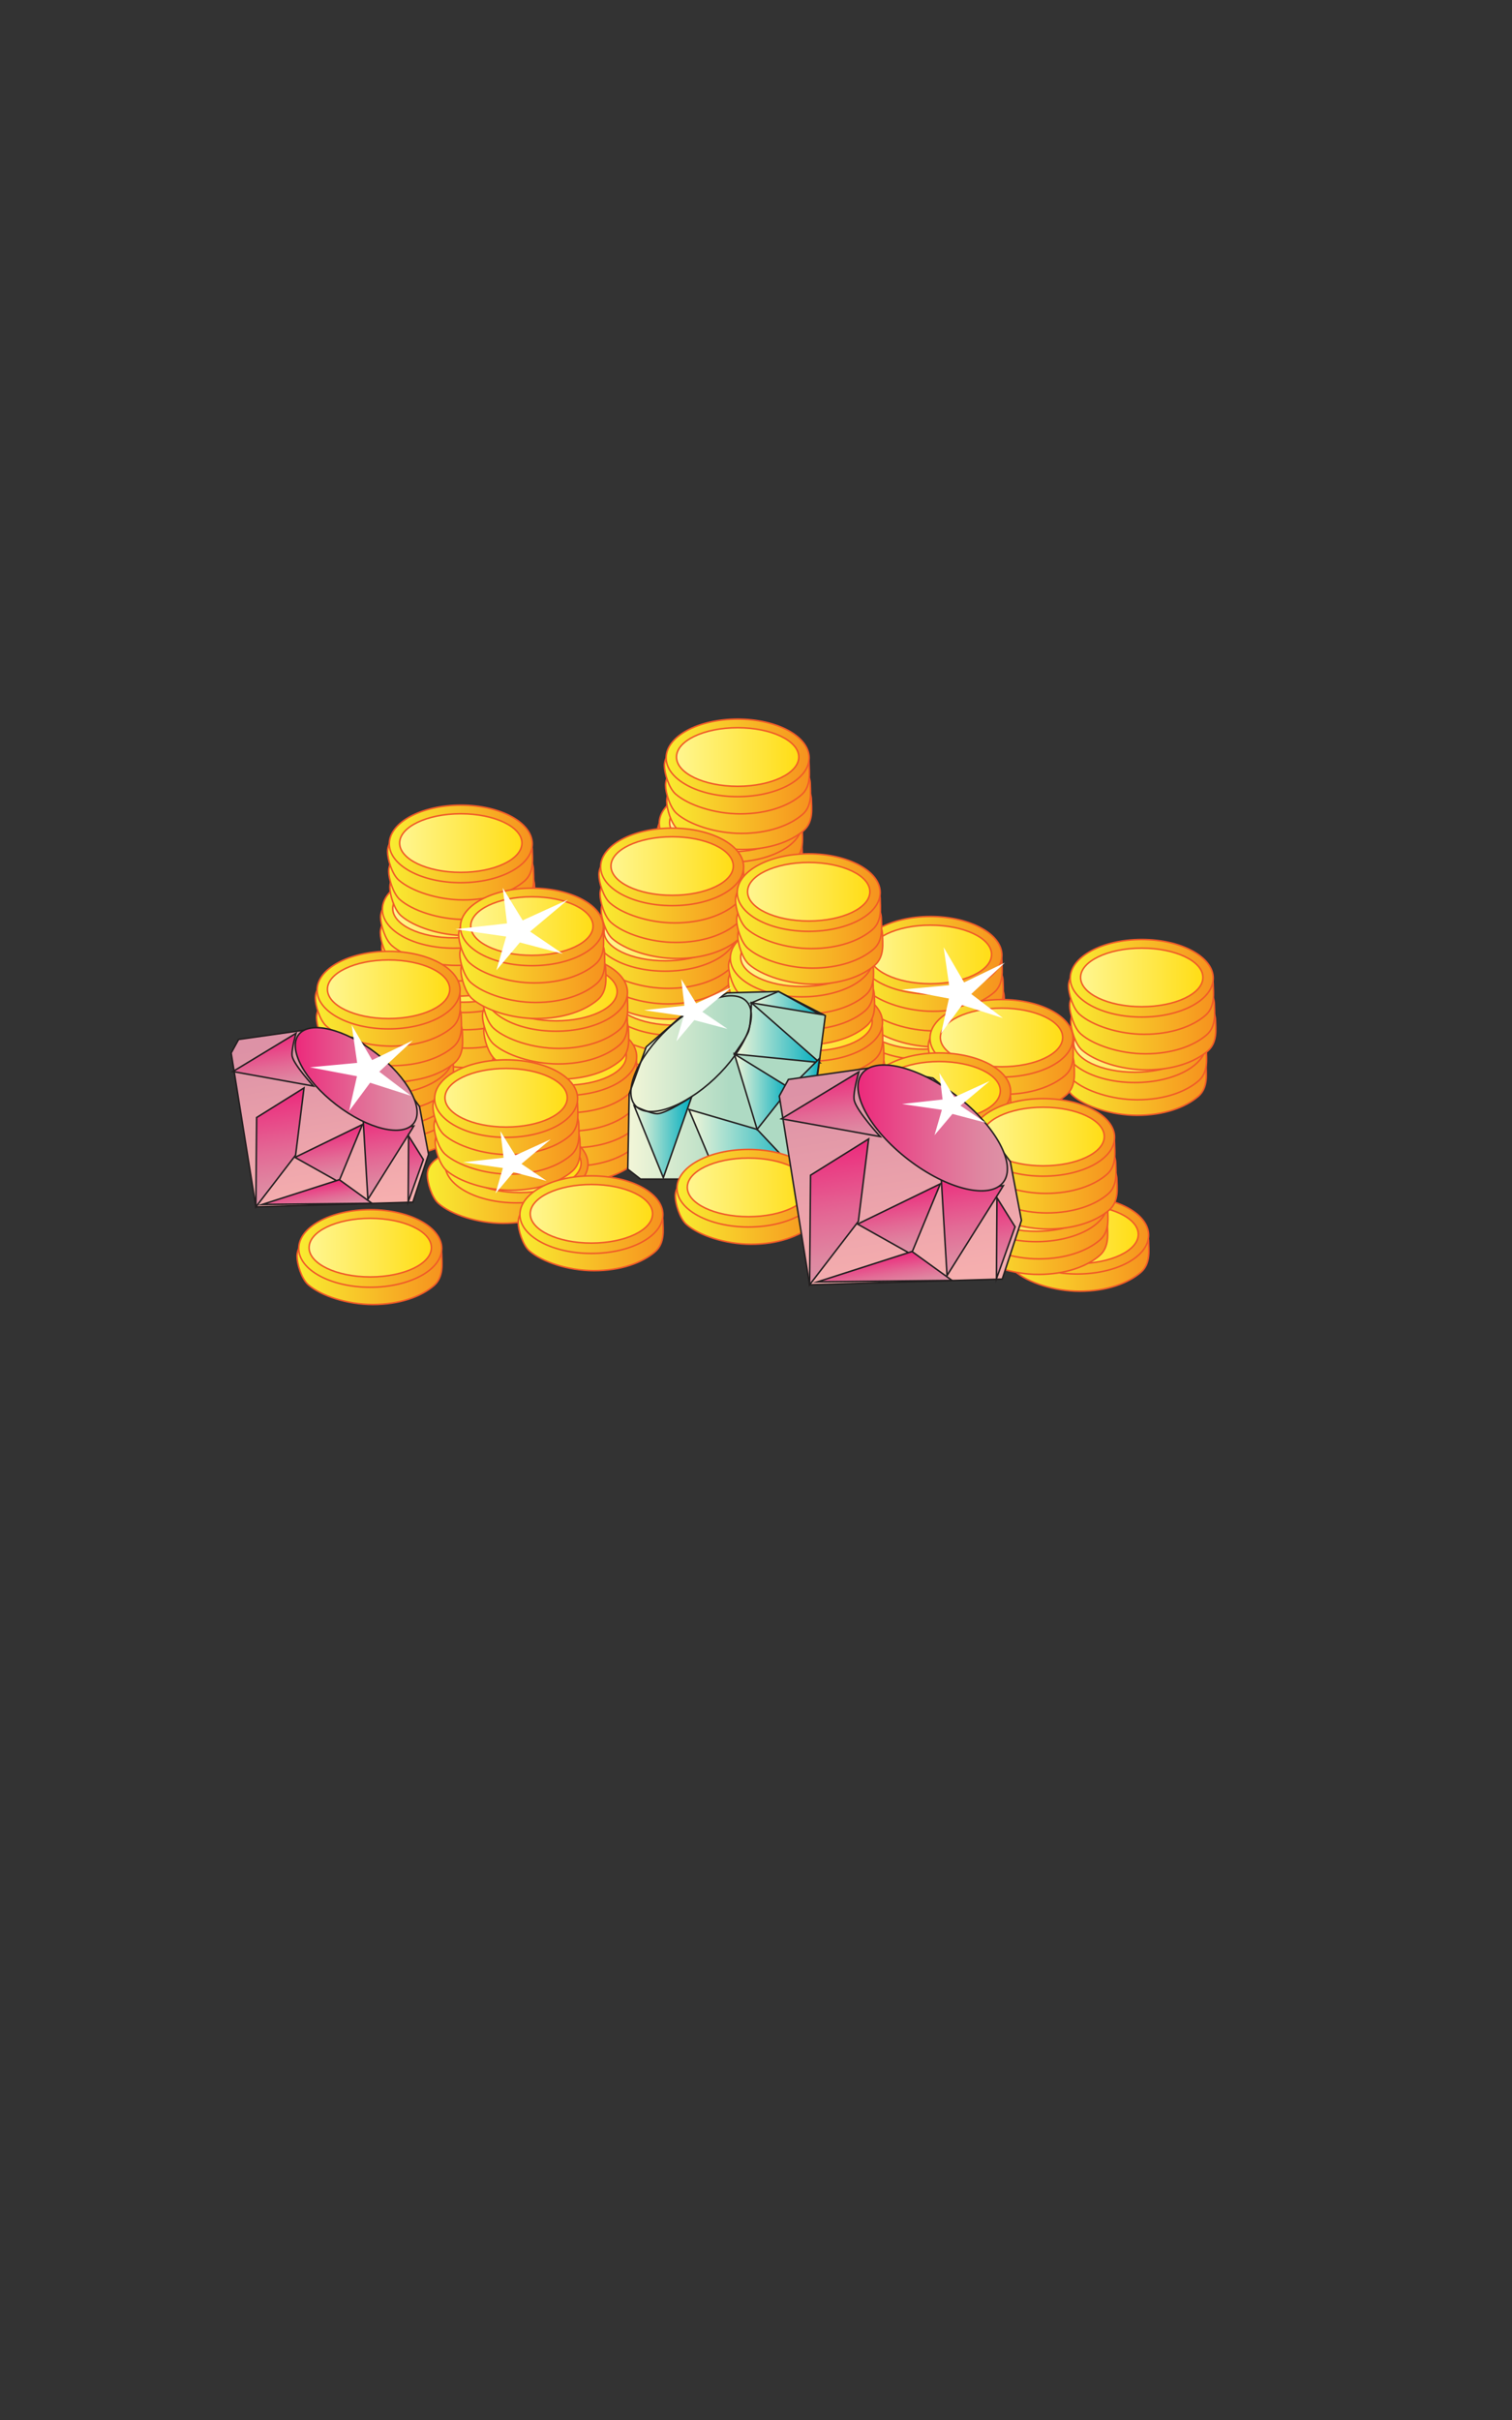 <?xml version="1.0" encoding="utf-8"?>
<!-- Generator: Adobe Illustrator 15.0.0, SVG Export Plug-In . SVG Version: 6.00 Build 0)  -->
<!DOCTYPE svg PUBLIC "-//W3C//DTD SVG 1.1//EN" "http://www.w3.org/Graphics/SVG/1.1/DTD/svg11.dtd">
<svg version="1.1" id="Layer_1" xmlns="http://www.w3.org/2000/svg" xmlns:xlink="http://www.w3.org/1999/xlink" x="0px" y="0px"
	 width="250px" height="400px" viewBox="0 0 250 400" enable-background="new 0 0 250 400" xml:space="preserve">
<rect x="0" y="0" width="250" height="400" fill="#333333" stroke="none"/>
<g>
	<linearGradient id="SVGID_1_" gradientUnits="userSpaceOnUse" x1="175.487" y1="177.938" x2="199.459" y2="177.938">
		<stop  offset="0" style="stop-color:#F9EC31"/>
		<stop  offset="1" style="stop-color:#F6921E"/>
	</linearGradient>
	<path fill="url(#SVGID_1_)" stroke="#F05A28" stroke-width="0.25" stroke-miterlimit="10" d="M199.417,176.227
		c0,1.151,0.401,3.532-1.283,4.983c-2.122,1.84-5.704,3.137-10.111,3.137c-4.249,0-8.597-1.456-10.681-3.278
		c-1.124-0.979-1.854-3.462-1.854-4.701c0-3.537,6.008-4.84,12.535-4.84C194.552,171.528,199.417,172.688,199.417,176.227z"/>
	<linearGradient id="SVGID_2_" gradientUnits="userSpaceOnUse" x1="175.537" y1="175.371" x2="199.504" y2="175.371">
		<stop  offset="0" style="stop-color:#F9EC31"/>
		<stop  offset="1" style="stop-color:#F6921E"/>
	</linearGradient>
	<path fill="url(#SVGID_2_)" stroke="#F05A28" stroke-width="0.25" stroke-miterlimit="10" d="M199.463,173.665
		c0,1.148,0.397,3.531-1.281,4.983c-2.123,1.84-5.707,3.133-10.112,3.133c-4.247,0-8.597-1.451-10.686-3.274
		c-1.117-0.98-1.847-3.463-1.847-4.701c0-3.541,6.004-4.844,12.532-4.844S199.463,170.123,199.463,173.665z"/>
	<linearGradient id="SVGID_3_" gradientUnits="userSpaceOnUse" x1="175.821" y1="172.525" x2="199.463" y2="172.525">
		<stop  offset="0" style="stop-color:#F9EC31"/>
		<stop  offset="1" style="stop-color:#F6921E"/>
	</linearGradient>
	
		<ellipse fill="url(#SVGID_3_)" stroke="#F05A28" stroke-width="0.25" stroke-miterlimit="10" cx="187.642" cy="172.523" rx="11.821" ry="6.411"/>
	<linearGradient id="SVGID_4_" gradientUnits="userSpaceOnUse" x1="177.528" y1="172.382" x2="197.756" y2="172.382">
		<stop  offset="0" style="stop-color:#FFF690"/>
		<stop  offset="1" style="stop-color:#FFDD15"/>
	</linearGradient>
	
		<ellipse fill="url(#SVGID_4_)" stroke="#F05A28" stroke-width="0.25" stroke-miterlimit="10" cx="187.642" cy="172.382" rx="10.114" ry="4.843"/>
	<linearGradient id="SVGID_5_" gradientUnits="userSpaceOnUse" x1="177.056" y1="170.435" x2="201.024" y2="170.435">
		<stop  offset="0" style="stop-color:#F9EC31"/>
		<stop  offset="1" style="stop-color:#F6921E"/>
	</linearGradient>
	<path fill="url(#SVGID_5_)" stroke="#F05A28" stroke-width="0.25" stroke-miterlimit="10" d="M200.982,168.726
		c0,1.151,0.399,3.529-1.279,4.984c-2.126,1.838-5.707,3.133-10.117,3.133c-4.246,0-8.596-1.453-10.681-3.274
		c-1.118-0.981-1.85-3.466-1.85-4.702c0-3.538,6.003-4.839,12.53-4.839C196.116,164.027,200.982,165.185,200.982,168.726z"/>
	<linearGradient id="SVGID_6_" gradientUnits="userSpaceOnUse" x1="176.862" y1="167.775" x2="200.835" y2="167.775">
		<stop  offset="0" style="stop-color:#F9EC31"/>
		<stop  offset="1" style="stop-color:#F6921E"/>
	</linearGradient>
	<path fill="url(#SVGID_6_)" stroke="#F05A28" stroke-width="0.25" stroke-miterlimit="10" d="M200.793,166.066
		c0,1.152,0.4,3.529-1.279,4.987c-2.126,1.837-5.708,3.132-10.116,3.132c-4.247,0-8.597-1.451-10.681-3.274
		c-1.121-0.981-1.854-3.465-1.854-4.702c0-3.541,6.008-4.843,12.535-4.843C195.928,161.366,200.793,162.525,200.793,166.066z"/>
	<linearGradient id="SVGID_7_" gradientUnits="userSpaceOnUse" x1="176.676" y1="164.548" x2="200.644" y2="164.548">
		<stop  offset="0" style="stop-color:#F9EC31"/>
		<stop  offset="1" style="stop-color:#F6921E"/>
	</linearGradient>
	<path fill="url(#SVGID_7_)" stroke="#F05A28" stroke-width="0.25" stroke-miterlimit="10" d="M200.602,162.84
		c0,1.149,0.402,3.528-1.28,4.983c-2.122,1.838-5.706,3.134-10.113,3.134c-4.246,0-8.598-1.454-10.681-3.277
		c-1.121-0.981-1.852-3.463-1.852-4.699c0-3.54,6.005-4.844,12.532-4.844C195.738,158.138,200.602,159.299,200.602,162.84z"/>
	<linearGradient id="SVGID_8_" gradientUnits="userSpaceOnUse" x1="176.961" y1="161.699" x2="200.602" y2="161.699">
		<stop  offset="0" style="stop-color:#F9EC31"/>
		<stop  offset="1" style="stop-color:#F6921E"/>
	</linearGradient>
	<path fill="url(#SVGID_8_)" stroke="#F05A28" stroke-width="0.25" stroke-miterlimit="10" d="M200.602,161.701
		c0,3.539-5.293,6.407-11.82,6.407s-11.82-2.869-11.82-6.407c0-3.543,5.293-6.411,11.82-6.411S200.602,158.157,200.602,161.701z"/>
	<linearGradient id="SVGID_9_" gradientUnits="userSpaceOnUse" x1="178.667" y1="161.557" x2="198.894" y2="161.557">
		<stop  offset="0" style="stop-color:#FFF690"/>
		<stop  offset="1" style="stop-color:#FFDD15"/>
	</linearGradient>
	<path fill="url(#SVGID_9_)" stroke="#F05A28" stroke-width="0.25" stroke-miterlimit="10" d="M198.894,161.559
		c0,2.671-4.528,4.84-10.111,4.84c-5.586,0-10.115-2.169-10.115-4.84c0-2.679,4.529-4.843,10.115-4.843
		C194.365,156.715,198.894,158.88,198.894,161.559z"/>
	<linearGradient id="SVGID_10_" gradientUnits="userSpaceOnUse" x1="140.761" y1="176.654" x2="164.732" y2="176.654">
		<stop  offset="0" style="stop-color:#F9EC31"/>
		<stop  offset="1" style="stop-color:#F6921E"/>
	</linearGradient>
	<path fill="url(#SVGID_10_)" stroke="#F05A28" stroke-width="0.25" stroke-miterlimit="10" d="M164.69,174.945
		c0,1.151,0.401,3.53-1.28,4.984c-2.125,1.841-5.709,3.134-10.113,3.134c-4.246,0-8.599-1.453-10.685-3.275
		c-1.12-0.98-1.852-3.462-1.852-4.698c0-3.542,6.009-4.846,12.536-4.846C159.825,170.244,164.69,171.407,164.69,174.945z"/>
	<linearGradient id="SVGID_11_" gradientUnits="userSpaceOnUse" x1="140.545" y1="174.138" x2="164.515" y2="174.138">
		<stop  offset="0" style="stop-color:#F9EC31"/>
		<stop  offset="1" style="stop-color:#F6921E"/>
	</linearGradient>
	<path fill="url(#SVGID_11_)" stroke="#F05A28" stroke-width="0.25" stroke-miterlimit="10" d="M164.473,172.427
		c0,1.152,0.401,3.53-1.279,4.988c-2.126,1.837-5.707,3.133-10.113,3.133c-4.249,0-8.6-1.453-10.683-3.275
		c-1.12-0.98-1.853-3.463-1.853-4.701c0-3.541,6.005-4.845,12.535-4.845C159.611,167.728,164.473,168.89,164.473,172.427z"/>
	<linearGradient id="SVGID_12_" gradientUnits="userSpaceOnUse" x1="140.593" y1="171.575" x2="164.561" y2="171.575">
		<stop  offset="0" style="stop-color:#F9EC31"/>
		<stop  offset="1" style="stop-color:#F6921E"/>
	</linearGradient>
	<path fill="url(#SVGID_12_)" stroke="#F05A28" stroke-width="0.25" stroke-miterlimit="10" d="M164.52,169.866
		c0,1.151,0.401,3.528-1.282,4.984c-2.123,1.84-5.704,3.134-10.111,3.134c-4.247,0-8.598-1.454-10.682-3.275
		c-1.12-0.981-1.852-3.466-1.852-4.702c0-3.538,6.002-4.842,12.533-4.842C159.654,165.166,164.52,166.324,164.52,169.866z"/>
	<linearGradient id="SVGID_13_" gradientUnits="userSpaceOnUse" x1="140.876" y1="168.725" x2="164.519" y2="168.725">
		<stop  offset="0" style="stop-color:#F9EC31"/>
		<stop  offset="1" style="stop-color:#F6921E"/>
	</linearGradient>
	
		<ellipse fill="url(#SVGID_13_)" stroke="#F05A28" stroke-width="0.25" stroke-miterlimit="10" cx="152.698" cy="168.726" rx="11.822" ry="6.409"/>
	<linearGradient id="SVGID_14_" gradientUnits="userSpaceOnUse" x1="142.588" y1="168.583" x2="162.811" y2="168.583">
		<stop  offset="0" style="stop-color:#FFF690"/>
		<stop  offset="1" style="stop-color:#FFDD15"/>
	</linearGradient>
	
		<ellipse fill="url(#SVGID_14_)" stroke="#F05A28" stroke-width="0.25" stroke-miterlimit="10" cx="152.7" cy="168.583" rx="10.112" ry="4.841"/>
	<linearGradient id="SVGID_15_" gradientUnits="userSpaceOnUse" x1="142.111" y1="166.637" x2="166.083" y2="166.637">
		<stop  offset="0" style="stop-color:#F9EC31"/>
		<stop  offset="1" style="stop-color:#F6921E"/>
	</linearGradient>
	<path fill="url(#SVGID_15_)" stroke="#F05A28" stroke-width="0.25" stroke-miterlimit="10" d="M166.042,164.927
		c0,1.151,0.397,3.529-1.283,4.986c-2.125,1.839-5.706,3.133-10.112,3.133c-4.249,0-8.6-1.451-10.682-3.274
		c-1.121-0.981-1.854-3.463-1.854-4.702c0-3.54,6.006-4.842,12.535-4.842C161.174,160.228,166.042,161.386,166.042,164.927z"/>
	<linearGradient id="SVGID_16_" gradientUnits="userSpaceOnUse" x1="141.922" y1="163.978" x2="165.89" y2="163.978">
		<stop  offset="0" style="stop-color:#F9EC31"/>
		<stop  offset="1" style="stop-color:#F6921E"/>
	</linearGradient>
	<path fill="url(#SVGID_16_)" stroke="#F05A28" stroke-width="0.25" stroke-miterlimit="10" d="M165.848,162.271
		c0,1.149,0.401,3.528-1.278,4.983c-2.124,1.838-5.706,3.135-10.112,3.135c-4.249,0-8.599-1.456-10.685-3.277
		c-1.12-0.98-1.851-3.463-1.851-4.7c0-3.54,6.005-4.843,12.535-4.843C160.984,157.568,165.848,158.729,165.848,162.271z"/>
	<linearGradient id="SVGID_17_" gradientUnits="userSpaceOnUse" x1="141.732" y1="160.749" x2="165.702" y2="160.749">
		<stop  offset="0" style="stop-color:#F9EC31"/>
		<stop  offset="1" style="stop-color:#F6921E"/>
	</linearGradient>
	<path fill="url(#SVGID_17_)" stroke="#F05A28" stroke-width="0.25" stroke-miterlimit="10" d="M165.661,159.039
		c0,1.153,0.398,3.529-1.28,4.988c-2.125,1.836-5.708,3.13-10.112,3.13c-4.249,0-8.6-1.453-10.686-3.275
		c-1.121-0.978-1.851-3.46-1.851-4.7c0-3.54,6.006-4.842,12.536-4.842C160.796,154.341,165.661,155.501,165.661,159.039z"/>
	<linearGradient id="SVGID_18_" gradientUnits="userSpaceOnUse" x1="142.019" y1="157.901" x2="165.661" y2="157.901">
		<stop  offset="0" style="stop-color:#F9EC31"/>
		<stop  offset="1" style="stop-color:#F6921E"/>
	</linearGradient>
	
		<ellipse fill="url(#SVGID_18_)" stroke="#F05A28" stroke-width="0.25" stroke-miterlimit="10" cx="153.84" cy="157.901" rx="11.821" ry="6.41"/>
	<linearGradient id="SVGID_19_" gradientUnits="userSpaceOnUse" x1="143.726" y1="157.757" x2="163.952" y2="157.757">
		<stop  offset="0" style="stop-color:#FFF690"/>
		<stop  offset="1" style="stop-color:#FFDD15"/>
	</linearGradient>
	
		<ellipse fill="url(#SVGID_19_)" stroke="#F05A28" stroke-width="0.25" stroke-miterlimit="10" cx="153.839" cy="157.759" rx="10.113" ry="4.842"/>
	<linearGradient id="SVGID_20_" gradientUnits="userSpaceOnUse" x1="153.675" y1="177.698" x2="177.645" y2="177.698">
		<stop  offset="0" style="stop-color:#F9EC31"/>
		<stop  offset="1" style="stop-color:#F6921E"/>
	</linearGradient>
	<path fill="url(#SVGID_20_)" stroke="#F05A28" stroke-width="0.25" stroke-miterlimit="10" d="M177.604,175.99
		c0,1.151,0.4,3.529-1.282,4.986c-2.123,1.837-5.704,3.132-10.111,3.132c-4.249,0-8.598-1.45-10.684-3.277
		c-1.118-0.978-1.852-3.46-1.852-4.698c0-3.541,6.005-4.843,12.535-4.843C172.737,171.289,177.604,172.45,177.604,175.99z"/>
	<linearGradient id="SVGID_21_" gradientUnits="userSpaceOnUse" x1="153.486" y1="174.472" x2="177.453" y2="174.472">
		<stop  offset="0" style="stop-color:#F9EC31"/>
		<stop  offset="1" style="stop-color:#F6921E"/>
	</linearGradient>
	<path fill="url(#SVGID_21_)" stroke="#F05A28" stroke-width="0.25" stroke-miterlimit="10" d="M177.411,172.762
		c0,1.151,0.401,3.529-1.278,4.984c-2.126,1.837-5.705,3.135-10.113,3.135c-4.248,0-8.601-1.456-10.682-3.278
		c-1.12-0.979-1.852-3.462-1.852-4.698c0-3.541,6.003-4.843,12.533-4.843C172.549,168.062,177.411,169.222,177.411,172.762z"/>
	<linearGradient id="SVGID_22_" gradientUnits="userSpaceOnUse" x1="153.769" y1="171.62" x2="177.411" y2="171.62">
		<stop  offset="0" style="stop-color:#F9EC31"/>
		<stop  offset="1" style="stop-color:#F6921E"/>
	</linearGradient>
	
		<ellipse fill="url(#SVGID_22_)" stroke="#F05A28" stroke-width="0.25" stroke-miterlimit="10" cx="165.59" cy="171.623" rx="11.821" ry="6.407"/>
	<linearGradient id="SVGID_23_" gradientUnits="userSpaceOnUse" x1="155.478" y1="171.48" x2="175.705" y2="171.48">
		<stop  offset="0" style="stop-color:#FFF690"/>
		<stop  offset="1" style="stop-color:#FFDD15"/>
	</linearGradient>
	<path fill="url(#SVGID_23_)" stroke="#F05A28" stroke-width="0.25" stroke-miterlimit="10" d="M175.705,171.48
		c0,2.675-4.528,4.841-10.111,4.841c-5.586,0-10.115-2.166-10.115-4.841c0-2.677,4.529-4.843,10.115-4.843
		C171.177,166.637,175.705,168.803,175.705,171.48z"/>
	<linearGradient id="SVGID_24_" gradientUnits="userSpaceOnUse" x1="110.618" y1="161.54" x2="134.586" y2="161.54">
		<stop  offset="0" style="stop-color:#F9EC31"/>
		<stop  offset="1" style="stop-color:#F6921E"/>
	</linearGradient>
	<path fill="url(#SVGID_24_)" stroke="#F05A28" stroke-width="0.25" stroke-miterlimit="10" d="M134.545,159.832
		c0,1.149,0.399,3.529-1.281,4.985c-2.123,1.838-5.704,3.132-10.111,3.132c-4.246,0-8.598-1.451-10.684-3.274
		c-1.121-0.981-1.851-3.465-1.851-4.701c0-3.541,6.008-4.843,12.535-4.843C129.68,155.13,134.545,156.293,134.545,159.832z"/>
	<linearGradient id="SVGID_25_" gradientUnits="userSpaceOnUse" x1="110.618" y1="158.882" x2="134.586" y2="158.882">
		<stop  offset="0" style="stop-color:#F9EC31"/>
		<stop  offset="1" style="stop-color:#F6921E"/>
	</linearGradient>
	<path fill="url(#SVGID_25_)" stroke="#F05A28" stroke-width="0.25" stroke-miterlimit="10" d="M134.545,157.173
		c0,1.151,0.399,3.528-1.281,4.984c-2.123,1.838-5.704,3.133-10.111,3.133c-4.246,0-8.598-1.451-10.684-3.277
		c-1.121-0.979-1.851-3.462-1.851-4.698c0-3.541,6.008-4.843,12.535-4.843C129.68,152.473,134.545,153.632,134.545,157.173z"/>
	<linearGradient id="SVGID_26_" gradientUnits="userSpaceOnUse" x1="110.618" y1="155.843" x2="134.586" y2="155.843">
		<stop  offset="0" style="stop-color:#F9EC31"/>
		<stop  offset="1" style="stop-color:#F6921E"/>
	</linearGradient>
	<path fill="url(#SVGID_26_)" stroke="#F05A28" stroke-width="0.25" stroke-miterlimit="10" d="M134.545,154.135
		c0,1.151,0.399,3.528-1.281,4.984c-2.123,1.84-5.704,3.133-10.111,3.133c-4.246,0-8.598-1.451-10.684-3.275
		c-1.121-0.98-1.851-3.465-1.851-4.701c0-3.538,6.008-4.842,12.535-4.842C129.68,149.434,134.545,150.593,134.545,154.135z"/>
	<linearGradient id="SVGID_27_" gradientUnits="userSpaceOnUse" x1="110.429" y1="152.615" x2="134.398" y2="152.615">
		<stop  offset="0" style="stop-color:#F9EC31"/>
		<stop  offset="1" style="stop-color:#F6921E"/>
	</linearGradient>
	<path fill="url(#SVGID_27_)" stroke="#F05A28" stroke-width="0.25" stroke-miterlimit="10" d="M134.356,150.906
		c0,1.148,0.401,3.529-1.283,4.984c-2.123,1.838-5.703,3.134-10.112,3.134c-4.247,0-8.599-1.455-10.681-3.278
		c-1.121-0.978-1.851-3.46-1.851-4.698c0-3.541,6.004-4.843,12.532-4.843C129.491,146.205,134.356,147.366,134.356,150.906z"/>
	<linearGradient id="SVGID_28_" gradientUnits="userSpaceOnUse" x1="110.238" y1="149.576" x2="134.207" y2="149.576">
		<stop  offset="0" style="stop-color:#F9EC31"/>
		<stop  offset="1" style="stop-color:#F6921E"/>
	</linearGradient>
	<path fill="url(#SVGID_28_)" stroke="#F05A28" stroke-width="0.25" stroke-miterlimit="10" d="M134.165,147.867
		c0,1.151,0.401,3.529-1.28,4.985c-2.125,1.838-5.705,3.134-10.113,3.134c-4.248,0-8.599-1.454-10.682-3.275
		c-1.121-0.981-1.853-3.465-1.853-4.702c0-3.537,6.006-4.842,12.534-4.842C129.3,143.167,134.165,144.327,134.165,147.867z"/>
	<linearGradient id="SVGID_29_" gradientUnits="userSpaceOnUse" x1="110.522" y1="146.727" x2="134.165" y2="146.727">
		<stop  offset="0" style="stop-color:#F9EC31"/>
		<stop  offset="1" style="stop-color:#F6921E"/>
	</linearGradient>
	
		<ellipse fill="url(#SVGID_29_)" stroke="#F05A28" stroke-width="0.25" stroke-miterlimit="10" cx="122.343" cy="146.728" rx="11.822" ry="6.409"/>
	<linearGradient id="SVGID_30_" gradientUnits="userSpaceOnUse" x1="112.231" y1="146.585" x2="132.458" y2="146.585">
		<stop  offset="0" style="stop-color:#FFF690"/>
		<stop  offset="1" style="stop-color:#FFDD15"/>
	</linearGradient>
	<path fill="url(#SVGID_30_)" stroke="#F05A28" stroke-width="0.25" stroke-miterlimit="10" d="M132.458,146.583
		c0,2.679-4.529,4.845-10.111,4.845c-5.588,0-10.116-2.166-10.116-4.845c0-2.672,4.528-4.841,10.116-4.841
		C127.929,141.742,132.458,143.911,132.458,146.583z"/>
	<linearGradient id="SVGID_31_" gradientUnits="userSpaceOnUse" x1="108.888" y1="144.019" x2="132.859" y2="144.019">
		<stop  offset="0" style="stop-color:#F9EC31"/>
		<stop  offset="1" style="stop-color:#F6921E"/>
	</linearGradient>
	<path fill="url(#SVGID_31_)" stroke="#F05A28" stroke-width="0.25" stroke-miterlimit="10" d="M132.818,142.313
		c0,1.148,0.398,3.528-1.284,4.986c-2.123,1.835-5.707,3.13-10.111,3.13c-4.247,0-8.598-1.45-10.682-3.274
		c-1.121-0.979-1.853-3.464-1.853-4.701c0-3.542,6.007-4.845,12.535-4.845C127.95,137.61,132.818,138.772,132.818,142.313z"/>
	<linearGradient id="SVGID_32_" gradientUnits="userSpaceOnUse" x1="108.672" y1="141.506" x2="132.643" y2="141.506">
		<stop  offset="0" style="stop-color:#F9EC31"/>
		<stop  offset="1" style="stop-color:#F6921E"/>
	</linearGradient>
	<path fill="url(#SVGID_32_)" stroke="#F05A28" stroke-width="0.25" stroke-miterlimit="10" d="M132.601,139.796
		c0,1.15,0.401,3.531-1.284,4.982c-2.123,1.84-5.704,3.137-10.111,3.137c-4.248,0-8.598-1.456-10.682-3.28
		c-1.12-0.976-1.851-3.462-1.851-4.698c0-3.54,6.003-4.842,12.533-4.842C127.732,135.096,132.601,136.256,132.601,139.796z"/>
	<linearGradient id="SVGID_33_" gradientUnits="userSpaceOnUse" x1="108.718" y1="138.94" x2="132.689" y2="138.94">
		<stop  offset="0" style="stop-color:#F9EC31"/>
		<stop  offset="1" style="stop-color:#F6921E"/>
	</linearGradient>
	<path fill="url(#SVGID_33_)" stroke="#F05A28" stroke-width="0.25" stroke-miterlimit="10" d="M132.647,137.233
		c0,1.149,0.397,3.529-1.284,4.984c-2.121,1.838-5.704,3.133-10.109,3.133c-4.247,0-8.599-1.453-10.685-3.277
		c-1.12-0.978-1.852-3.462-1.852-4.698c0-3.542,6.006-4.845,12.536-4.845C127.782,132.531,132.647,133.692,132.647,137.233z"/>
	<linearGradient id="SVGID_34_" gradientUnits="userSpaceOnUse" x1="109.004" y1="136.094" x2="132.648" y2="136.094">
		<stop  offset="0" style="stop-color:#F9EC31"/>
		<stop  offset="1" style="stop-color:#F6921E"/>
	</linearGradient>
	
		<ellipse fill="url(#SVGID_34_)" stroke="#F05A28" stroke-width="0.25" stroke-miterlimit="10" cx="120.826" cy="136.093" rx="11.822" ry="6.41"/>
	<linearGradient id="SVGID_35_" gradientUnits="userSpaceOnUse" x1="110.712" y1="135.95" x2="130.939" y2="135.95">
		<stop  offset="0" style="stop-color:#FFF690"/>
		<stop  offset="1" style="stop-color:#FFDD15"/>
	</linearGradient>
	
		<ellipse fill="url(#SVGID_35_)" stroke="#F05A28" stroke-width="0.25" stroke-miterlimit="10" cx="120.825" cy="135.952" rx="10.113" ry="4.84"/>
	<linearGradient id="SVGID_36_" gradientUnits="userSpaceOnUse" x1="110.238" y1="134.002" x2="134.207" y2="134.002">
		<stop  offset="0" style="stop-color:#F9EC31"/>
		<stop  offset="1" style="stop-color:#F6921E"/>
	</linearGradient>
	<path fill="url(#SVGID_36_)" stroke="#F05A28" stroke-width="0.25" stroke-miterlimit="10" d="M134.165,132.295
		c0,1.149,0.401,3.529-1.28,4.982c-2.125,1.839-5.705,3.133-10.113,3.133c-4.248,0-8.599-1.451-10.682-3.274
		c-1.121-0.979-1.853-3.463-1.853-4.7c0-3.541,6.006-4.843,12.534-4.843C129.3,127.593,134.165,128.754,134.165,132.295z"/>
	<linearGradient id="SVGID_37_" gradientUnits="userSpaceOnUse" x1="110.046" y1="131.344" x2="134.019" y2="131.344">
		<stop  offset="0" style="stop-color:#F9EC31"/>
		<stop  offset="1" style="stop-color:#F6921E"/>
	</linearGradient>
	<path fill="url(#SVGID_37_)" stroke="#F05A28" stroke-width="0.25" stroke-miterlimit="10" d="M133.979,129.635
		c0,1.151,0.398,3.531-1.284,4.986c-2.124,1.84-5.703,3.133-10.112,3.133c-4.247,0-8.599-1.451-10.681-3.274
		c-1.122-0.981-1.855-3.463-1.855-4.702c0-3.54,6.008-4.842,12.536-4.842S133.979,126.095,133.979,129.635z"/>
	<linearGradient id="SVGID_38_" gradientUnits="userSpaceOnUse" x1="109.857" y1="128.116" x2="133.829" y2="128.116">
		<stop  offset="0" style="stop-color:#F9EC31"/>
		<stop  offset="1" style="stop-color:#F6921E"/>
	</linearGradient>
	<path fill="url(#SVGID_38_)" stroke="#F05A28" stroke-width="0.25" stroke-miterlimit="10" d="M133.787,126.409
		c0,1.149,0.401,3.528-1.282,4.983c-2.123,1.84-5.707,3.133-10.114,3.133c-4.245,0-8.597-1.453-10.681-3.276
		c-1.12-0.98-1.853-3.464-1.853-4.699c0-3.539,6.006-4.842,12.534-4.842C128.92,121.708,133.787,122.869,133.787,126.409z"/>
	<linearGradient id="SVGID_39_" gradientUnits="userSpaceOnUse" x1="110.143" y1="125.269" x2="133.787" y2="125.269">
		<stop  offset="0" style="stop-color:#F9EC31"/>
		<stop  offset="1" style="stop-color:#F6921E"/>
	</linearGradient>
	
		<ellipse fill="url(#SVGID_39_)" stroke="#F05A28" stroke-width="0.25" stroke-miterlimit="10" cx="121.965" cy="125.268" rx="11.822" ry="6.41"/>
	<linearGradient id="SVGID_40_" gradientUnits="userSpaceOnUse" x1="111.853" y1="125.126" x2="132.079" y2="125.126">
		<stop  offset="0" style="stop-color:#FFF690"/>
		<stop  offset="1" style="stop-color:#FFDD15"/>
	</linearGradient>
	<path fill="url(#SVGID_40_)" stroke="#F05A28" stroke-width="0.25" stroke-miterlimit="10" d="M132.079,125.127
		c0,2.672-4.53,4.842-10.113,4.842c-5.585,0-10.114-2.17-10.114-4.842c0-2.678,4.528-4.845,10.114-4.845
		C127.549,120.282,132.079,122.449,132.079,125.127z"/>
	<linearGradient id="SVGID_41_" gradientUnits="userSpaceOnUse" x1="166.006" y1="124.49" x2="166.006" y2="124.49">
		<stop  offset="0" style="stop-color:#F9EC31"/>
		<stop  offset="1" style="stop-color:#F6921E"/>
	</linearGradient>
	<path fill="url(#SVGID_41_)" stroke="#F05A28" stroke-width="0.25" stroke-miterlimit="10" d="M166.006,124.49"/>
	<linearGradient id="SVGID_42_" gradientUnits="userSpaceOnUse" x1="99.787" y1="179.561" x2="123.756" y2="179.561">
		<stop  offset="0" style="stop-color:#F9EC31"/>
		<stop  offset="1" style="stop-color:#F6921E"/>
	</linearGradient>
	<path fill="url(#SVGID_42_)" stroke="#F05A28" stroke-width="0.25" stroke-miterlimit="10" d="M123.714,177.853
		c0,1.151,0.401,3.529-1.282,4.987c-2.123,1.837-5.705,3.131-10.113,3.131c-4.248,0-8.6-1.452-10.682-3.274
		c-1.121-0.981-1.851-3.464-1.851-4.701c0-3.537,6.004-4.844,12.533-4.844C118.849,173.152,123.714,174.314,123.714,177.853z"/>
	<linearGradient id="SVGID_43_" gradientUnits="userSpaceOnUse" x1="99.787" y1="176.904" x2="123.756" y2="176.904">
		<stop  offset="0" style="stop-color:#F9EC31"/>
		<stop  offset="1" style="stop-color:#F6921E"/>
	</linearGradient>
	<path fill="url(#SVGID_43_)" stroke="#F05A28" stroke-width="0.25" stroke-miterlimit="10" d="M123.714,175.195
		c0,1.151,0.401,3.529-1.282,4.986c-2.123,1.836-5.705,3.133-10.113,3.133c-4.248,0-8.596-1.452-10.682-3.274
		c-1.121-0.981-1.851-3.464-1.851-4.701c0-3.542,6.004-4.845,12.533-4.845C118.849,170.494,123.714,171.658,123.714,175.195z"/>
	<linearGradient id="SVGID_44_" gradientUnits="userSpaceOnUse" x1="99.787" y1="173.865" x2="123.756" y2="173.865">
		<stop  offset="0" style="stop-color:#F9EC31"/>
		<stop  offset="1" style="stop-color:#F6921E"/>
	</linearGradient>
	<path fill="url(#SVGID_44_)" stroke="#F05A28" stroke-width="0.25" stroke-miterlimit="10" d="M123.714,172.156
		c0,1.151,0.401,3.529-1.282,4.985c-2.123,1.839-5.705,3.134-10.113,3.134c-4.248,0-8.6-1.453-10.682-3.274
		c-1.121-0.98-1.851-3.463-1.851-4.702c0-3.54,6.004-4.843,12.533-4.843C118.849,167.456,123.714,168.617,123.714,172.156z"/>
	<linearGradient id="SVGID_45_" gradientUnits="userSpaceOnUse" x1="99.596" y1="170.637" x2="123.566" y2="170.637">
		<stop  offset="0" style="stop-color:#F9EC31"/>
		<stop  offset="1" style="stop-color:#F6921E"/>
	</linearGradient>
	<path fill="url(#SVGID_45_)" stroke="#F05A28" stroke-width="0.25" stroke-miterlimit="10" d="M123.524,168.928
		c0,1.151,0.401,3.529-1.283,4.985c-2.122,1.839-5.706,3.133-10.112,3.133c-4.246,0-8.598-1.453-10.681-3.278
		c-1.121-0.978-1.853-3.461-1.853-4.697c0-3.542,6.004-4.845,12.533-4.845C118.66,164.227,123.524,165.388,123.524,168.928z"/>
	<linearGradient id="SVGID_46_" gradientUnits="userSpaceOnUse" x1="99.406" y1="167.598" x2="123.376" y2="167.598">
		<stop  offset="0" style="stop-color:#F9EC31"/>
		<stop  offset="1" style="stop-color:#F6921E"/>
	</linearGradient>
	<path fill="url(#SVGID_46_)" stroke="#F05A28" stroke-width="0.25" stroke-miterlimit="10" d="M123.335,165.889
		c0,1.151,0.4,3.529-1.283,4.987c-2.124,1.836-5.706,3.132-10.112,3.132c-4.249,0-8.598-1.454-10.684-3.274
		c-1.118-0.981-1.85-3.465-1.85-4.703c0-3.538,6.005-4.843,12.534-4.843C118.468,161.188,123.335,162.348,123.335,165.889z"/>
	<linearGradient id="SVGID_47_" gradientUnits="userSpaceOnUse" x1="99.69" y1="164.749" x2="123.335" y2="164.749">
		<stop  offset="0" style="stop-color:#F9EC31"/>
		<stop  offset="1" style="stop-color:#F6921E"/>
	</linearGradient>
	
		<ellipse fill="url(#SVGID_47_)" stroke="#F05A28" stroke-width="0.25" stroke-miterlimit="10" cx="111.512" cy="164.75" rx="11.823" ry="6.41"/>
	<linearGradient id="SVGID_48_" gradientUnits="userSpaceOnUse" x1="101.4" y1="164.606" x2="121.624" y2="164.606">
		<stop  offset="0" style="stop-color:#FFF690"/>
		<stop  offset="1" style="stop-color:#FFDD15"/>
	</linearGradient>
	
		<ellipse fill="url(#SVGID_48_)" stroke="#F05A28" stroke-width="0.25" stroke-miterlimit="10" cx="111.512" cy="164.607" rx="10.112" ry="4.842"/>
	<linearGradient id="SVGID_49_" gradientUnits="userSpaceOnUse" x1="98.056" y1="162.043" x2="122.026" y2="162.043">
		<stop  offset="0" style="stop-color:#F9EC31"/>
		<stop  offset="1" style="stop-color:#F6921E"/>
	</linearGradient>
	<path fill="url(#SVGID_49_)" stroke="#F05A28" stroke-width="0.25" stroke-miterlimit="10" d="M121.984,160.335
		c0,1.151,0.399,3.529-1.281,4.984c-2.124,1.841-5.708,3.132-10.113,3.132c-4.248,0-8.598-1.45-10.684-3.274
		c-1.119-0.98-1.851-3.464-1.851-4.701c0-3.538,6.004-4.842,12.535-4.842C117.118,155.634,121.984,156.793,121.984,160.335z"/>
	<linearGradient id="SVGID_50_" gradientUnits="userSpaceOnUse" x1="97.839" y1="159.527" x2="121.81" y2="159.527">
		<stop  offset="0" style="stop-color:#F9EC31"/>
		<stop  offset="1" style="stop-color:#F6921E"/>
	</linearGradient>
	<path fill="url(#SVGID_50_)" stroke="#F05A28" stroke-width="0.25" stroke-miterlimit="10" d="M121.767,157.818
		c0,1.151,0.404,3.529-1.28,4.984c-2.126,1.836-5.708,3.134-10.113,3.134c-4.248,0-8.598-1.457-10.682-3.278
		c-1.121-0.979-1.853-3.462-1.853-4.699c0-3.54,6.004-4.842,12.535-4.842C116.902,153.117,121.767,154.277,121.767,157.818z"/>
	<linearGradient id="SVGID_51_" gradientUnits="userSpaceOnUse" x1="97.887" y1="156.961" x2="121.857" y2="156.961">
		<stop  offset="0" style="stop-color:#F9EC31"/>
		<stop  offset="1" style="stop-color:#F6921E"/>
	</linearGradient>
	<path fill="url(#SVGID_51_)" stroke="#F05A28" stroke-width="0.25" stroke-miterlimit="10" d="M121.816,155.255
		c0,1.147,0.398,3.529-1.282,4.984c-2.124,1.837-5.706,3.13-10.115,3.13c-4.247,0-8.595-1.451-10.681-3.274
		c-1.122-0.978-1.852-3.463-1.852-4.7c0-3.541,6.004-4.843,12.532-4.843C116.95,150.553,121.816,151.714,121.816,155.255z"/>
	<linearGradient id="SVGID_52_" gradientUnits="userSpaceOnUse" x1="98.173" y1="154.114" x2="121.816" y2="154.114">
		<stop  offset="0" style="stop-color:#F9EC31"/>
		<stop  offset="1" style="stop-color:#F6921E"/>
	</linearGradient>
	<path fill="url(#SVGID_52_)" stroke="#F05A28" stroke-width="0.25" stroke-miterlimit="10" d="M121.816,154.111
		c0,3.542-5.294,6.413-11.824,6.413c-6.529,0-11.819-2.87-11.819-6.413c0-3.537,5.291-6.407,11.819-6.407
		C116.522,147.704,121.816,150.575,121.816,154.111z"/>
	<linearGradient id="SVGID_53_" gradientUnits="userSpaceOnUse" x1="99.881" y1="153.971" x2="120.106" y2="153.971">
		<stop  offset="0" style="stop-color:#FFF690"/>
		<stop  offset="1" style="stop-color:#FFDD15"/>
	</linearGradient>
	
		<ellipse fill="url(#SVGID_53_)" stroke="#F05A28" stroke-width="0.25" stroke-miterlimit="10" cx="109.993" cy="153.973" rx="10.112" ry="4.841"/>
	<linearGradient id="SVGID_54_" gradientUnits="userSpaceOnUse" x1="99.406" y1="152.025" x2="123.376" y2="152.025">
		<stop  offset="0" style="stop-color:#F9EC31"/>
		<stop  offset="1" style="stop-color:#F6921E"/>
	</linearGradient>
	<path fill="url(#SVGID_54_)" stroke="#F05A28" stroke-width="0.25" stroke-miterlimit="10" d="M123.335,150.317
		c0,1.151,0.4,3.529-1.283,4.984c-2.124,1.836-5.706,3.133-10.112,3.133c-4.249,0-8.598-1.454-10.684-3.277
		c-1.118-0.979-1.85-3.464-1.85-4.7c0-3.54,6.005-4.842,12.534-4.842C118.468,145.616,123.335,146.776,123.335,150.317z"/>
	<linearGradient id="SVGID_55_" gradientUnits="userSpaceOnUse" x1="99.215" y1="149.366" x2="123.186" y2="149.366">
		<stop  offset="0" style="stop-color:#F9EC31"/>
		<stop  offset="1" style="stop-color:#F6921E"/>
	</linearGradient>
	<path fill="url(#SVGID_55_)" stroke="#F05A28" stroke-width="0.25" stroke-miterlimit="10" d="M123.145,147.655
		c0,1.152,0.399,3.532-1.282,4.989c-2.124,1.836-5.706,3.131-10.112,3.131c-4.249,0-8.598-1.452-10.684-3.276
		c-1.12-0.98-1.852-3.463-1.852-4.701c0-3.541,6.005-4.842,12.535-4.842C118.28,142.957,123.145,144.117,123.145,147.655z"/>
	<linearGradient id="SVGID_56_" gradientUnits="userSpaceOnUse" x1="99.026" y1="146.137" x2="122.996" y2="146.137">
		<stop  offset="0" style="stop-color:#F9EC31"/>
		<stop  offset="1" style="stop-color:#F6921E"/>
	</linearGradient>
	<path fill="url(#SVGID_56_)" stroke="#F05A28" stroke-width="0.25" stroke-miterlimit="10" d="M122.954,144.429
		c0,1.15,0.4,3.529-1.281,4.984c-2.124,1.838-5.706,3.135-10.115,3.135c-4.247,0-8.595-1.454-10.681-3.276
		c-1.119-0.981-1.851-3.463-1.851-4.702c0-3.537,6.004-4.843,12.532-4.843C118.089,139.727,122.954,140.889,122.954,144.429z"/>
	<linearGradient id="SVGID_57_" gradientUnits="userSpaceOnUse" x1="99.311" y1="143.288" x2="122.954" y2="143.288">
		<stop  offset="0" style="stop-color:#F9EC31"/>
		<stop  offset="1" style="stop-color:#F6921E"/>
	</linearGradient>
	<path fill="url(#SVGID_57_)" stroke="#F05A28" stroke-width="0.25" stroke-miterlimit="10" d="M122.954,143.291
		c0,3.538-5.292,6.406-11.823,6.406c-6.527,0-11.82-2.868-11.82-6.406c0-3.541,5.292-6.411,11.82-6.411
		C117.663,136.88,122.954,139.75,122.954,143.291z"/>
	<linearGradient id="SVGID_58_" gradientUnits="userSpaceOnUse" x1="101.02" y1="143.147" x2="121.244" y2="143.147">
		<stop  offset="0" style="stop-color:#FFF690"/>
		<stop  offset="1" style="stop-color:#FFDD15"/>
	</linearGradient>
	
		<ellipse fill="url(#SVGID_58_)" stroke="#F05A28" stroke-width="0.25" stroke-miterlimit="10" cx="111.132" cy="143.147" rx="10.112" ry="4.842"/>
	<linearGradient id="SVGID_59_" gradientUnits="userSpaceOnUse" x1="64.843" y1="175.765" x2="88.813" y2="175.765">
		<stop  offset="0" style="stop-color:#F9EC31"/>
		<stop  offset="1" style="stop-color:#F6921E"/>
	</linearGradient>
	<path fill="url(#SVGID_59_)" stroke="#F05A28" stroke-width="0.25" stroke-miterlimit="10" d="M88.771,174.056
		c0,1.151,0.4,3.529-1.283,4.984c-2.123,1.837-5.705,3.134-10.111,3.134c-4.249,0-8.601-1.451-10.683-3.274
		c-1.121-0.981-1.851-3.463-1.851-4.701c0-3.541,6.004-4.844,12.534-4.844C83.906,169.355,88.771,170.515,88.771,174.056z"/>
	<linearGradient id="SVGID_60_" gradientUnits="userSpaceOnUse" x1="64.843" y1="173.106" x2="88.813" y2="173.106">
		<stop  offset="0" style="stop-color:#F9EC31"/>
		<stop  offset="1" style="stop-color:#F6921E"/>
	</linearGradient>
	<path fill="url(#SVGID_60_)" stroke="#F05A28" stroke-width="0.25" stroke-miterlimit="10" d="M88.771,171.399
		c0,1.151,0.4,3.529-1.282,4.982c-2.125,1.838-5.706,3.136-10.112,3.136c-4.249,0-8.599-1.455-10.683-3.278
		c-1.121-0.977-1.851-3.463-1.851-4.699c0-3.537,6.004-4.845,12.534-4.845C83.906,166.694,88.771,167.857,88.771,171.399z"/>
	<linearGradient id="SVGID_61_" gradientUnits="userSpaceOnUse" x1="64.843" y1="170.067" x2="88.813" y2="170.067">
		<stop  offset="0" style="stop-color:#F9EC31"/>
		<stop  offset="1" style="stop-color:#F6921E"/>
	</linearGradient>
	<path fill="url(#SVGID_61_)" stroke="#F05A28" stroke-width="0.25" stroke-miterlimit="10" d="M88.771,168.359
		c0,1.151,0.4,3.529-1.283,4.985c-2.123,1.836-5.705,3.133-10.111,3.133c-4.249,0-8.601-1.451-10.683-3.277
		c-1.121-0.979-1.851-3.464-1.851-4.701c0-3.541,6.004-4.843,12.534-4.843C83.906,163.657,88.771,164.818,88.771,168.359z"/>
	<linearGradient id="SVGID_62_" gradientUnits="userSpaceOnUse" x1="64.654" y1="166.84" x2="88.623" y2="166.84">
		<stop  offset="0" style="stop-color:#F9EC31"/>
		<stop  offset="1" style="stop-color:#F6921E"/>
	</linearGradient>
	<path fill="url(#SVGID_62_)" stroke="#F05A28" stroke-width="0.25" stroke-miterlimit="10" d="M88.581,165.128
		c0,1.153,0.401,3.53-1.282,4.988c-2.123,1.836-5.706,3.134-10.112,3.134c-4.247,0-8.599-1.457-10.682-3.278
		c-1.121-0.979-1.851-3.462-1.851-4.703c0-3.538,6.005-4.84,12.533-4.84C83.716,160.43,88.581,161.588,88.581,165.128z"/>
	<linearGradient id="SVGID_63_" gradientUnits="userSpaceOnUse" x1="64.461" y1="163.8" x2="88.432" y2="163.8">
		<stop  offset="0" style="stop-color:#F9EC31"/>
		<stop  offset="1" style="stop-color:#F6921E"/>
	</linearGradient>
	<path fill="url(#SVGID_63_)" stroke="#F05A28" stroke-width="0.25" stroke-miterlimit="10" d="M88.39,162.09
		c0,1.151,0.401,3.529-1.282,4.986c-2.124,1.84-5.706,3.134-10.112,3.134c-4.248,0-8.599-1.451-10.684-3.278
		c-1.118-0.978-1.852-3.462-1.852-4.698c0-3.542,6.007-4.845,12.536-4.845C83.524,157.39,88.39,158.552,88.39,162.09z"/>
	<linearGradient id="SVGID_64_" gradientUnits="userSpaceOnUse" x1="64.747" y1="160.953" x2="88.39" y2="160.953">
		<stop  offset="0" style="stop-color:#F9EC31"/>
		<stop  offset="1" style="stop-color:#F6921E"/>
	</linearGradient>
	
		<ellipse fill="url(#SVGID_64_)" stroke="#F05A28" stroke-width="0.25" stroke-miterlimit="10" cx="76.569" cy="160.951" rx="11.822" ry="6.41"/>
	<linearGradient id="SVGID_65_" gradientUnits="userSpaceOnUse" x1="66.457" y1="160.809" x2="86.681" y2="160.809">
		<stop  offset="0" style="stop-color:#FFF690"/>
		<stop  offset="1" style="stop-color:#FFDD15"/>
	</linearGradient>
	
		<ellipse fill="url(#SVGID_65_)" stroke="#F05A28" stroke-width="0.25" stroke-miterlimit="10" cx="76.569" cy="160.808" rx="10.112" ry="4.843"/>
	<linearGradient id="SVGID_66_" gradientUnits="userSpaceOnUse" x1="63.112" y1="158.245" x2="87.082" y2="158.245">
		<stop  offset="0" style="stop-color:#F9EC31"/>
		<stop  offset="1" style="stop-color:#F6921E"/>
	</linearGradient>
	<path fill="url(#SVGID_66_)" stroke="#F05A28" stroke-width="0.25" stroke-miterlimit="10" d="M87.041,156.537
		c0,1.149,0.401,3.528-1.282,4.982c-2.123,1.841-5.706,3.135-10.111,3.135c-4.248,0-8.598-1.453-10.684-3.277
		c-1.118-0.977-1.851-3.462-1.851-4.698c0-3.541,6.006-4.843,12.535-4.843S87.041,152.996,87.041,156.537z"/>
	<linearGradient id="SVGID_67_" gradientUnits="userSpaceOnUse" x1="62.896" y1="155.73" x2="86.866" y2="155.73">
		<stop  offset="0" style="stop-color:#F9EC31"/>
		<stop  offset="1" style="stop-color:#F6921E"/>
	</linearGradient>
	<path fill="url(#SVGID_67_)" stroke="#F05A28" stroke-width="0.25" stroke-miterlimit="10" d="M86.824,154.017
		c0,1.153,0.399,3.53-1.28,4.99c-2.125,1.835-5.707,3.132-10.113,3.132c-4.248,0-8.598-1.453-10.682-3.277
		c-1.12-0.979-1.853-3.463-1.853-4.7c0-3.542,6.004-4.842,12.535-4.842C81.958,149.32,86.824,150.48,86.824,154.017z"/>
	<linearGradient id="SVGID_68_" gradientUnits="userSpaceOnUse" x1="62.944" y1="153.165" x2="86.914" y2="153.165">
		<stop  offset="0" style="stop-color:#F9EC31"/>
		<stop  offset="1" style="stop-color:#F6921E"/>
	</linearGradient>
	<path fill="url(#SVGID_68_)" stroke="#F05A28" stroke-width="0.25" stroke-miterlimit="10" d="M86.872,151.455
		c0,1.151,0.4,3.53-1.282,4.984c-2.123,1.84-5.706,3.136-10.113,3.136c-4.248,0-8.598-1.454-10.683-3.277
		c-1.121-0.981-1.851-3.463-1.851-4.7c0-3.541,6.004-4.843,12.534-4.843S86.872,147.916,86.872,151.455z"/>
	<linearGradient id="SVGID_69_" gradientUnits="userSpaceOnUse" x1="63.228" y1="150.315" x2="86.872" y2="150.315">
		<stop  offset="0" style="stop-color:#F9EC31"/>
		<stop  offset="1" style="stop-color:#F6921E"/>
	</linearGradient>
	
		<ellipse fill="url(#SVGID_69_)" stroke="#F05A28" stroke-width="0.25" stroke-miterlimit="10" cx="75.05" cy="150.317" rx="11.822" ry="6.409"/>
	<linearGradient id="SVGID_70_" gradientUnits="userSpaceOnUse" x1="64.938" y1="150.174" x2="85.162" y2="150.174">
		<stop  offset="0" style="stop-color:#FFF690"/>
		<stop  offset="1" style="stop-color:#FFDD15"/>
	</linearGradient>
	
		<ellipse fill="url(#SVGID_70_)" stroke="#F05A28" stroke-width="0.25" stroke-miterlimit="10" cx="75.05" cy="150.172" rx="10.112" ry="4.843"/>
	<linearGradient id="SVGID_71_" gradientUnits="userSpaceOnUse" x1="64.461" y1="148.228" x2="88.432" y2="148.228">
		<stop  offset="0" style="stop-color:#F9EC31"/>
		<stop  offset="1" style="stop-color:#F6921E"/>
	</linearGradient>
	<path fill="url(#SVGID_71_)" stroke="#F05A28" stroke-width="0.25" stroke-miterlimit="10" d="M88.39,146.516
		c0,1.152,0.401,3.531-1.282,4.988c-2.124,1.837-5.706,3.133-10.112,3.133c-4.248,0-8.599-1.453-10.684-3.277
		c-1.118-0.979-1.852-3.463-1.852-4.7c0-3.542,6.007-4.842,12.536-4.842C83.524,141.819,88.39,142.979,88.39,146.516z"/>
	<linearGradient id="SVGID_72_" gradientUnits="userSpaceOnUse" x1="64.272" y1="145.569" x2="88.242" y2="145.569">
		<stop  offset="0" style="stop-color:#F9EC31"/>
		<stop  offset="1" style="stop-color:#F6921E"/>
	</linearGradient>
	<path fill="url(#SVGID_72_)" stroke="#F05A28" stroke-width="0.25" stroke-miterlimit="10" d="M88.201,143.859
		c0,1.151,0.4,3.53-1.281,4.984c-2.125,1.838-5.707,3.134-10.112,3.134c-4.249,0-8.599-1.454-10.684-3.277
		c-1.12-0.98-1.852-3.463-1.852-4.7c0-3.54,6.006-4.842,12.536-4.842C83.335,139.16,88.201,140.317,88.201,143.859z"/>
	<linearGradient id="SVGID_73_" gradientUnits="userSpaceOnUse" x1="64.082" y1="142.339" x2="88.053" y2="142.339">
		<stop  offset="0" style="stop-color:#F9EC31"/>
		<stop  offset="1" style="stop-color:#F6921E"/>
	</linearGradient>
	<path fill="url(#SVGID_73_)" stroke="#F05A28" stroke-width="0.25" stroke-miterlimit="10" d="M88.012,140.63
		c0,1.151,0.399,3.529-1.282,4.986c-2.124,1.835-5.707,3.133-10.112,3.133c-4.25,0-8.599-1.451-10.685-3.277
		c-1.119-0.979-1.851-3.46-1.851-4.699c0-3.54,6.005-4.844,12.536-4.844C83.146,135.929,88.012,137.091,88.012,140.63z"/>
	<linearGradient id="SVGID_74_" gradientUnits="userSpaceOnUse" x1="64.369" y1="139.491" x2="88.012" y2="139.491">
		<stop  offset="0" style="stop-color:#F9EC31"/>
		<stop  offset="1" style="stop-color:#F6921E"/>
	</linearGradient>
	
		<ellipse fill="url(#SVGID_74_)" stroke="#F05A28" stroke-width="0.25" stroke-miterlimit="10" cx="76.19" cy="139.491" rx="11.822" ry="6.408"/>
	<linearGradient id="SVGID_75_" gradientUnits="userSpaceOnUse" x1="66.077" y1="139.35" x2="86.301" y2="139.35">
		<stop  offset="0" style="stop-color:#FFF690"/>
		<stop  offset="1" style="stop-color:#FFDD15"/>
	</linearGradient>
	
		<ellipse fill="url(#SVGID_75_)" stroke="#F05A28" stroke-width="0.25" stroke-miterlimit="10" cx="76.189" cy="139.349" rx="10.112" ry="4.843"/>
	<linearGradient id="SVGID_76_" gradientUnits="userSpaceOnUse" x1="82.214" y1="188.996" x2="106.184" y2="188.996">
		<stop  offset="0" style="stop-color:#F9EC31"/>
		<stop  offset="1" style="stop-color:#F6921E"/>
	</linearGradient>
	<path fill="url(#SVGID_76_)" stroke="#F05A28" stroke-width="0.25" stroke-miterlimit="10" d="M106.143,187.286
		c0,1.151,0.4,3.529-1.283,4.985c-2.123,1.84-5.706,3.136-10.112,3.136c-4.248,0-8.598-1.455-10.682-3.275
		c-1.121-0.98-1.852-3.465-1.852-4.701c0-3.542,6.005-4.843,12.534-4.843C101.277,182.586,106.143,183.746,106.143,187.286z"/>
	<linearGradient id="SVGID_77_" gradientUnits="userSpaceOnUse" x1="82.214" y1="186.336" x2="106.184" y2="186.336">
		<stop  offset="0" style="stop-color:#F9EC31"/>
		<stop  offset="1" style="stop-color:#F6921E"/>
	</linearGradient>
	<path fill="url(#SVGID_77_)" stroke="#F05A28" stroke-width="0.25" stroke-miterlimit="10" d="M106.143,184.628
		c0,1.152,0.4,3.529-1.282,4.984c-2.125,1.837-5.707,3.132-10.113,3.132c-4.248,0-8.598-1.45-10.682-3.275
		c-1.12-0.979-1.852-3.462-1.852-4.701c0-3.537,6.005-4.839,12.534-4.839C101.277,179.928,106.143,181.087,106.143,184.628z"/>
	<linearGradient id="SVGID_78_" gradientUnits="userSpaceOnUse" x1="82.214" y1="183.298" x2="106.184" y2="183.298">
		<stop  offset="0" style="stop-color:#F9EC31"/>
		<stop  offset="1" style="stop-color:#F6921E"/>
	</linearGradient>
	<path fill="url(#SVGID_78_)" stroke="#F05A28" stroke-width="0.25" stroke-miterlimit="10" d="M106.143,181.588
		c0,1.152,0.4,3.531-1.283,4.987c-2.123,1.838-5.706,3.133-10.112,3.133c-4.248,0-8.598-1.453-10.682-3.277
		c-1.121-0.979-1.852-3.462-1.852-4.699c0-3.541,6.005-4.843,12.534-4.843C101.277,176.889,106.143,178.048,106.143,181.588z"/>
	<linearGradient id="SVGID_79_" gradientUnits="userSpaceOnUse" x1="81.535" y1="180.56" x2="105.505" y2="180.56">
		<stop  offset="0" style="stop-color:#F9EC31"/>
		<stop  offset="1" style="stop-color:#F6921E"/>
	</linearGradient>
	<path fill="url(#SVGID_79_)" stroke="#F05A28" stroke-width="0.25" stroke-miterlimit="10" d="M105.463,178.851
		c0,1.151,0.399,3.529-1.284,4.986c-2.125,1.838-5.707,3.133-10.112,3.133c-4.247,0-8.599-1.451-10.681-3.278
		c-1.121-0.978-1.851-3.46-1.851-4.7c0-3.54,6.004-4.842,12.532-4.842C100.598,174.15,105.463,175.31,105.463,178.851z"/>
	<linearGradient id="SVGID_80_" gradientUnits="userSpaceOnUse" x1="81.344" y1="177.522" x2="105.314" y2="177.522">
		<stop  offset="0" style="stop-color:#F9EC31"/>
		<stop  offset="1" style="stop-color:#F6921E"/>
	</linearGradient>
	<path fill="url(#SVGID_80_)" stroke="#F05A28" stroke-width="0.25" stroke-miterlimit="10" d="M105.272,175.813
		c0,1.151,0.4,3.529-1.282,4.984c-2.125,1.838-5.708,3.135-10.113,3.135c-4.248,0-8.598-1.453-10.684-3.274
		c-1.118-0.982-1.849-3.464-1.849-4.702c0-3.541,6.004-4.843,12.533-4.843C100.405,171.112,105.272,172.271,105.272,175.813z"/>
	<linearGradient id="SVGID_81_" gradientUnits="userSpaceOnUse" x1="81.628" y1="174.671" x2="105.272" y2="174.671">
		<stop  offset="0" style="stop-color:#F9EC31"/>
		<stop  offset="1" style="stop-color:#F6921E"/>
	</linearGradient>
	
		<ellipse fill="url(#SVGID_81_)" stroke="#F05A28" stroke-width="0.25" stroke-miterlimit="10" cx="93.45" cy="174.673" rx="11.822" ry="6.407"/>
	<linearGradient id="SVGID_82_" gradientUnits="userSpaceOnUse" x1="83.336" y1="174.531" x2="103.562" y2="174.531">
		<stop  offset="0" style="stop-color:#FFF690"/>
		<stop  offset="1" style="stop-color:#FFDD15"/>
	</linearGradient>
	
		<ellipse fill="url(#SVGID_82_)" stroke="#F05A28" stroke-width="0.25" stroke-miterlimit="10" cx="93.449" cy="174.53" rx="10.113" ry="4.844"/>
	<linearGradient id="SVGID_83_" gradientUnits="userSpaceOnUse" x1="79.995" y1="171.965" x2="103.964" y2="171.965">
		<stop  offset="0" style="stop-color:#F9EC31"/>
		<stop  offset="1" style="stop-color:#F6921E"/>
	</linearGradient>
	<path fill="url(#SVGID_83_)" stroke="#F05A28" stroke-width="0.25" stroke-miterlimit="10" d="M103.923,170.257
		c0,1.149,0.399,3.529-1.282,4.984c-2.125,1.838-5.707,3.133-10.112,3.133c-4.249,0-8.599-1.451-10.683-3.274
		c-1.119-0.979-1.851-3.464-1.851-4.701c0-3.54,6.004-4.844,12.534-4.844C99.058,165.555,103.923,166.716,103.923,170.257z"/>
	<linearGradient id="SVGID_84_" gradientUnits="userSpaceOnUse" x1="79.777" y1="169.449" x2="103.747" y2="169.449">
		<stop  offset="0" style="stop-color:#F9EC31"/>
		<stop  offset="1" style="stop-color:#F6921E"/>
	</linearGradient>
	<path fill="url(#SVGID_84_)" stroke="#F05A28" stroke-width="0.25" stroke-miterlimit="10" d="M103.706,167.74
		c0,1.151,0.399,3.529-1.281,4.987c-2.125,1.836-5.707,3.13-10.113,3.13c-4.248,0-8.598-1.453-10.683-3.273
		c-1.12-0.982-1.852-3.466-1.852-4.702c0-3.538,6.006-4.842,12.535-4.842C98.839,163.041,103.706,164.2,103.706,167.74z"/>
	<linearGradient id="SVGID_85_" gradientUnits="userSpaceOnUse" x1="79.825" y1="166.886" x2="103.795" y2="166.886">
		<stop  offset="0" style="stop-color:#F9EC31"/>
		<stop  offset="1" style="stop-color:#F6921E"/>
	</linearGradient>
	<path fill="url(#SVGID_85_)" stroke="#F05A28" stroke-width="0.25" stroke-miterlimit="10" d="M103.753,165.177
		c0,1.148,0.4,3.529-1.283,4.986c-2.123,1.838-5.704,3.133-10.113,3.133c-4.247,0-8.596-1.453-10.681-3.278
		c-1.121-0.978-1.852-3.462-1.852-4.698c0-3.541,6.005-4.843,12.532-4.843C98.888,160.476,103.753,161.637,103.753,165.177z"/>
	<linearGradient id="SVGID_86_" gradientUnits="userSpaceOnUse" x1="80.109" y1="164.036" x2="103.753" y2="164.036">
		<stop  offset="0" style="stop-color:#F9EC31"/>
		<stop  offset="1" style="stop-color:#F6921E"/>
	</linearGradient>
	
		<ellipse fill="url(#SVGID_86_)" stroke="#F05A28" stroke-width="0.25" stroke-miterlimit="10" cx="91.931" cy="164.037" rx="11.822" ry="6.41"/>
	<linearGradient id="SVGID_87_" gradientUnits="userSpaceOnUse" x1="81.818" y1="163.894" x2="102.043" y2="163.894">
		<stop  offset="0" style="stop-color:#FFF690"/>
		<stop  offset="1" style="stop-color:#FFDD15"/>
	</linearGradient>
	
		<ellipse fill="url(#SVGID_87_)" stroke="#F05A28" stroke-width="0.25" stroke-miterlimit="10" cx="91.931" cy="163.896" rx="10.112" ry="4.841"/>
	<linearGradient id="SVGID_88_" gradientUnits="userSpaceOnUse" x1="76.215" y1="161.949" x2="100.185" y2="161.949">
		<stop  offset="0" style="stop-color:#F9EC31"/>
		<stop  offset="1" style="stop-color:#F6921E"/>
	</linearGradient>
	<path fill="url(#SVGID_88_)" stroke="#F05A28" stroke-width="0.25" stroke-miterlimit="10" d="M100.144,160.239
		c0,1.151,0.4,3.528-1.28,4.986c-2.125,1.835-5.707,3.134-10.113,3.134c-4.249,0-8.599-1.455-10.683-3.279
		c-1.119-0.98-1.853-3.463-1.853-4.7c0-3.539,6.004-4.842,12.536-4.842C95.278,155.538,100.144,156.698,100.144,160.239z"/>
	<linearGradient id="SVGID_89_" gradientUnits="userSpaceOnUse" x1="76.026" y1="159.288" x2="99.996" y2="159.288">
		<stop  offset="0" style="stop-color:#F9EC31"/>
		<stop  offset="1" style="stop-color:#F6921E"/>
	</linearGradient>
	<path fill="url(#SVGID_89_)" stroke="#F05A28" stroke-width="0.25" stroke-miterlimit="10" d="M99.955,157.579
		c0,1.151,0.399,3.531-1.282,4.986c-2.123,1.84-5.706,3.133-10.112,3.133c-4.248,0-8.598-1.451-10.684-3.274
		c-1.121-0.98-1.851-3.463-1.851-4.7c0-3.542,6.004-4.845,12.535-4.845C95.089,152.879,99.955,154.041,99.955,157.579z"/>
	<linearGradient id="SVGID_90_" gradientUnits="userSpaceOnUse" x1="75.836" y1="156.06" x2="99.807" y2="156.06">
		<stop  offset="0" style="stop-color:#F9EC31"/>
		<stop  offset="1" style="stop-color:#F6921E"/>
	</linearGradient>
	<path fill="url(#SVGID_90_)" stroke="#F05A28" stroke-width="0.25" stroke-miterlimit="10" d="M99.765,154.351
		c0,1.151,0.4,3.529-1.282,4.984c-2.125,1.84-5.706,3.134-10.113,3.134c-4.248,0-8.597-1.453-10.682-3.275
		c-1.119-0.981-1.852-3.463-1.852-4.701c0-3.539,6.005-4.843,12.534-4.843C94.9,149.65,99.765,150.813,99.765,154.351z"/>
	<linearGradient id="SVGID_91_" gradientUnits="userSpaceOnUse" x1="76.122" y1="153.21" x2="99.765" y2="153.21">
		<stop  offset="0" style="stop-color:#F9EC31"/>
		<stop  offset="1" style="stop-color:#F6921E"/>
	</linearGradient>
	
		<ellipse fill="url(#SVGID_91_)" stroke="#F05A28" stroke-width="0.25" stroke-miterlimit="10" cx="87.944" cy="153.212" rx="11.822" ry="6.407"/>
	<linearGradient id="SVGID_92_" gradientUnits="userSpaceOnUse" x1="77.831" y1="153.069" x2="98.056" y2="153.069">
		<stop  offset="0" style="stop-color:#FFF690"/>
		<stop  offset="1" style="stop-color:#FFDD15"/>
	</linearGradient>
	
		<ellipse fill="url(#SVGID_92_)" stroke="#F05A28" stroke-width="0.25" stroke-miterlimit="10" cx="87.943" cy="153.069" rx="10.112" ry="4.843"/>
	<linearGradient id="SVGID_93_" gradientUnits="userSpaceOnUse" x1="53.299" y1="184.627" x2="76.943" y2="184.627">
		<stop  offset="0" style="stop-color:#F9EC31"/>
		<stop  offset="1" style="stop-color:#F6921E"/>
	</linearGradient>
	
		<ellipse fill="url(#SVGID_93_)" stroke="#F05A28" stroke-width="0.25" stroke-miterlimit="10" cx="65.121" cy="184.628" rx="11.822" ry="6.409"/>
	<linearGradient id="SVGID_94_" gradientUnits="userSpaceOnUse" x1="51.665" y1="181.92" x2="75.635" y2="181.92">
		<stop  offset="0" style="stop-color:#F9EC31"/>
		<stop  offset="1" style="stop-color:#F6921E"/>
	</linearGradient>
	<path fill="url(#SVGID_94_)" stroke="#F05A28" stroke-width="0.25" stroke-miterlimit="10" d="M75.593,180.212
		c0,1.149,0.4,3.53-1.28,4.984c-2.125,1.84-5.707,3.133-10.115,3.133c-4.248,0-8.597-1.451-10.682-3.275
		c-1.118-0.979-1.852-3.462-1.852-4.701c0-3.54,6.006-4.842,12.534-4.842C70.728,175.511,75.593,176.672,75.593,180.212z"/>
	<linearGradient id="SVGID_95_" gradientUnits="userSpaceOnUse" x1="50.959" y1="179.894" x2="74.929" y2="179.894">
		<stop  offset="0" style="stop-color:#F9EC31"/>
		<stop  offset="1" style="stop-color:#F6921E"/>
	</linearGradient>
	<path fill="url(#SVGID_95_)" stroke="#F05A28" stroke-width="0.25" stroke-miterlimit="10" d="M74.887,178.186
		c0,1.151,0.399,3.529-1.283,4.986c-2.122,1.838-5.704,3.133-10.11,3.133c-4.249,0-8.601-1.453-10.684-3.274
		c-1.12-0.979-1.852-3.464-1.852-4.701c0-3.542,6.004-4.845,12.536-4.845C70.021,173.485,74.887,174.647,74.887,178.186z"/>
	<linearGradient id="SVGID_96_" gradientUnits="userSpaceOnUse" x1="51.006" y1="177.333" x2="74.977" y2="177.333">
		<stop  offset="0" style="stop-color:#F9EC31"/>
		<stop  offset="1" style="stop-color:#F6921E"/>
	</linearGradient>
	<path fill="url(#SVGID_96_)" stroke="#F05A28" stroke-width="0.25" stroke-miterlimit="10" d="M74.935,175.624
		c0,1.151,0.4,3.529-1.283,4.984c-2.125,1.836-5.706,3.134-10.112,3.134c-4.248,0-8.6-1.454-10.682-3.274
		c-1.121-0.983-1.852-3.466-1.852-4.702c0-3.541,6.003-4.843,12.534-4.843C70.069,170.923,74.935,172.082,74.935,175.624z"/>
	<linearGradient id="SVGID_97_" gradientUnits="userSpaceOnUse" x1="51.291" y1="174.483" x2="74.935" y2="174.483">
		<stop  offset="0" style="stop-color:#F9EC31"/>
		<stop  offset="1" style="stop-color:#F6921E"/>
	</linearGradient>
	<path fill="url(#SVGID_97_)" stroke="#F05A28" stroke-width="0.25" stroke-miterlimit="10" d="M74.935,174.484
		c0,3.537-5.294,6.407-11.823,6.407c-6.529,0-11.822-2.87-11.822-6.407c0-3.542,5.292-6.41,11.822-6.41
		C69.641,168.074,74.935,170.942,74.935,174.484z"/>
	<linearGradient id="SVGID_98_" gradientUnits="userSpaceOnUse" x1="52.999" y1="174.341" x2="73.225" y2="174.341">
		<stop  offset="0" style="stop-color:#FFF690"/>
		<stop  offset="1" style="stop-color:#FFDD15"/>
	</linearGradient>
	
		<ellipse fill="url(#SVGID_98_)" stroke="#F05A28" stroke-width="0.25" stroke-miterlimit="10" cx="63.112" cy="174.339" rx="10.113" ry="4.845"/>
	<linearGradient id="SVGID_99_" gradientUnits="userSpaceOnUse" x1="52.524" y1="172.393" x2="76.494" y2="172.393">
		<stop  offset="0" style="stop-color:#F9EC31"/>
		<stop  offset="1" style="stop-color:#F6921E"/>
	</linearGradient>
	<path fill="url(#SVGID_99_)" stroke="#F05A28" stroke-width="0.25" stroke-miterlimit="10" d="M76.453,170.683
		c0,1.151,0.399,3.531-1.28,4.984c-2.125,1.841-5.707,3.136-10.114,3.136c-4.248,0-8.597-1.453-10.681-3.275
		c-1.121-0.98-1.853-3.463-1.853-4.7c0-3.542,6.004-4.846,12.534-4.846C71.587,165.982,76.453,167.145,76.453,170.683z"/>
	<linearGradient id="SVGID_100_" gradientUnits="userSpaceOnUse" x1="52.335" y1="169.735" x2="76.305" y2="169.735">
		<stop  offset="0" style="stop-color:#F9EC31"/>
		<stop  offset="1" style="stop-color:#F6921E"/>
	</linearGradient>
	<path fill="url(#SVGID_100_)" stroke="#F05A28" stroke-width="0.25" stroke-miterlimit="10" d="M76.263,168.026
		c0,1.151,0.4,3.531-1.282,4.984c-2.123,1.84-5.706,3.135-10.112,3.135c-4.248,0-8.597-1.453-10.683-3.277
		c-1.119-0.98-1.851-3.463-1.851-4.702c0-3.539,6.004-4.841,12.534-4.841C71.398,163.326,76.263,164.483,76.263,168.026z"/>
	<linearGradient id="SVGID_101_" gradientUnits="userSpaceOnUse" x1="52.145" y1="166.506" x2="76.116" y2="166.506">
		<stop  offset="0" style="stop-color:#F9EC31"/>
		<stop  offset="1" style="stop-color:#F6921E"/>
	</linearGradient>
	<path fill="url(#SVGID_101_)" stroke="#F05A28" stroke-width="0.25" stroke-miterlimit="10" d="M76.074,164.796
		c0,1.151,0.399,3.531-1.284,4.987c-2.123,1.837-5.704,3.133-10.111,3.133c-4.248,0-8.598-1.451-10.682-3.277
		c-1.121-0.979-1.852-3.464-1.852-4.701c0-3.54,6.005-4.843,12.534-4.843S76.074,161.255,76.074,164.796z"/>
	<linearGradient id="SVGID_102_" gradientUnits="userSpaceOnUse" x1="52.429" y1="163.658" x2="76.074" y2="163.658">
		<stop  offset="0" style="stop-color:#F9EC31"/>
		<stop  offset="1" style="stop-color:#F6921E"/>
	</linearGradient>
	
		<ellipse fill="url(#SVGID_102_)" stroke="#F05A28" stroke-width="0.25" stroke-miterlimit="10" cx="64.252" cy="163.657" rx="11.823" ry="6.411"/>
	<linearGradient id="SVGID_103_" gradientUnits="userSpaceOnUse" x1="54.14" y1="163.516" x2="74.364" y2="163.516">
		<stop  offset="0" style="stop-color:#FFF690"/>
		<stop  offset="1" style="stop-color:#FFDD15"/>
	</linearGradient>
	
		<ellipse fill="url(#SVGID_103_)" stroke="#F05A28" stroke-width="0.25" stroke-miterlimit="10" cx="64.252" cy="163.515" rx="10.112" ry="4.845"/>
	<linearGradient id="SVGID_104_" gradientUnits="userSpaceOnUse" x1="70.659" y1="195.787" x2="94.628" y2="195.787">
		<stop  offset="0" style="stop-color:#F9EC31"/>
		<stop  offset="1" style="stop-color:#F6921E"/>
	</linearGradient>
	<path fill="url(#SVGID_104_)" stroke="#F05A28" stroke-width="0.25" stroke-miterlimit="10" d="M94.587,194.079
		c0,1.149,0.399,3.527-1.283,4.984c-2.124,1.84-5.706,3.133-10.113,3.133c-4.247,0-8.597-1.451-10.681-3.274
		c-1.121-0.979-1.851-3.463-1.851-4.7c0-3.54,6.004-4.845,12.532-4.845C89.72,189.377,94.587,190.541,94.587,194.079z"/>
	<linearGradient id="SVGID_105_" gradientUnits="userSpaceOnUse" x1="73.574" y1="192.413" x2="97.217" y2="192.413">
		<stop  offset="0" style="stop-color:#F9EC31"/>
		<stop  offset="1" style="stop-color:#F6921E"/>
	</linearGradient>
	
		<ellipse fill="url(#SVGID_105_)" stroke="#F05A28" stroke-width="0.25" stroke-miterlimit="10" cx="85.395" cy="192.414" rx="11.822" ry="6.408"/>
	<linearGradient id="SVGID_106_" gradientUnits="userSpaceOnUse" x1="75.852" y1="192.273" x2="96.078" y2="192.273">
		<stop  offset="0" style="stop-color:#FFF690"/>
		<stop  offset="1" style="stop-color:#FFDD15"/>
	</linearGradient>
	
		<ellipse fill="url(#SVGID_106_)" stroke="#F05A28" stroke-width="0.25" stroke-miterlimit="10" cx="85.965" cy="192.271" rx="10.113" ry="4.845"/>
	<linearGradient id="SVGID_107_" gradientUnits="userSpaceOnUse" x1="71.959" y1="190.325" x2="95.928" y2="190.325">
		<stop  offset="0" style="stop-color:#F9EC31"/>
		<stop  offset="1" style="stop-color:#F6921E"/>
	</linearGradient>
	<path fill="url(#SVGID_107_)" stroke="#F05A28" stroke-width="0.25" stroke-miterlimit="10" d="M95.887,188.614
		c0,1.152,0.399,3.53-1.281,4.987c-2.125,1.837-5.708,3.132-10.113,3.132c-4.247,0-8.599-1.452-10.681-3.274
		c-1.121-0.98-1.853-3.465-1.853-4.701c0-3.542,6.004-4.842,12.534-4.842C91.023,183.916,95.887,185.076,95.887,188.614z"/>
	<linearGradient id="SVGID_108_" gradientUnits="userSpaceOnUse" x1="71.769" y1="187.667" x2="95.739" y2="187.667">
		<stop  offset="0" style="stop-color:#F9EC31"/>
		<stop  offset="1" style="stop-color:#F6921E"/>
	</linearGradient>
	<path fill="url(#SVGID_108_)" stroke="#F05A28" stroke-width="0.25" stroke-miterlimit="10" d="M95.697,185.958
		c0,1.151,0.4,3.529-1.282,4.983c-2.125,1.839-5.707,3.136-10.112,3.136c-4.248,0-8.599-1.455-10.683-3.278
		c-1.119-0.98-1.852-3.463-1.852-4.702c0-3.537,6.005-4.839,12.535-4.839C90.832,181.257,95.697,182.416,95.697,185.958z"/>
	<linearGradient id="SVGID_109_" gradientUnits="userSpaceOnUse" x1="71.578" y1="184.437" x2="95.549" y2="184.437">
		<stop  offset="0" style="stop-color:#F9EC31"/>
		<stop  offset="1" style="stop-color:#F6921E"/>
	</linearGradient>
	<path fill="url(#SVGID_109_)" stroke="#F05A28" stroke-width="0.25" stroke-miterlimit="10" d="M95.507,182.728
		c0,1.151,0.401,3.53-1.28,4.985c-2.125,1.838-5.708,3.133-10.113,3.133c-4.248,0-8.599-1.451-10.682-3.277
		c-1.12-0.979-1.854-3.462-1.854-4.701c0-3.539,6.005-4.841,12.536-4.841C90.641,178.028,95.507,179.188,95.507,182.728z"/>
	<linearGradient id="SVGID_110_" gradientUnits="userSpaceOnUse" x1="71.863" y1="181.588" x2="95.507" y2="181.588">
		<stop  offset="0" style="stop-color:#F9EC31"/>
		<stop  offset="1" style="stop-color:#F6921E"/>
	</linearGradient>
	
		<ellipse fill="url(#SVGID_110_)" stroke="#F05A28" stroke-width="0.25" stroke-miterlimit="10" cx="83.685" cy="181.588" rx="11.822" ry="6.41"/>
	<linearGradient id="SVGID_111_" gradientUnits="userSpaceOnUse" x1="73.574" y1="181.446" x2="93.798" y2="181.446">
		<stop  offset="0" style="stop-color:#FFF690"/>
		<stop  offset="1" style="stop-color:#FFDD15"/>
	</linearGradient>
	
		<ellipse fill="url(#SVGID_111_)" stroke="#F05A28" stroke-width="0.25" stroke-miterlimit="10" cx="83.686" cy="181.446" rx="10.112" ry="4.843"/>
	<linearGradient id="SVGID_112_" gradientUnits="userSpaceOnUse" x1="85.679" y1="203.618" x2="109.649" y2="203.618">
		<stop  offset="0" style="stop-color:#F9EC31"/>
		<stop  offset="1" style="stop-color:#F6921E"/>
	</linearGradient>
	<path fill="url(#SVGID_112_)" stroke="#F05A28" stroke-width="0.25" stroke-miterlimit="10" d="M109.608,201.909
		c0,1.15,0.4,3.529-1.281,4.984c-2.125,1.838-5.707,3.134-10.112,3.134c-4.249,0-8.599-1.452-10.684-3.276
		c-1.118-0.979-1.852-3.462-1.852-4.701c0-3.538,6.004-4.841,12.536-4.841C104.742,197.209,109.608,198.369,109.608,201.909z"/>
	<linearGradient id="SVGID_113_" gradientUnits="userSpaceOnUse" x1="85.965" y1="200.769" x2="109.608" y2="200.769">
		<stop  offset="0" style="stop-color:#F9EC31"/>
		<stop  offset="1" style="stop-color:#F6921E"/>
	</linearGradient>
	
		<ellipse fill="url(#SVGID_113_)" stroke="#F05A28" stroke-width="0.25" stroke-miterlimit="10" cx="97.786" cy="200.77" rx="11.822" ry="6.41"/>
	<linearGradient id="SVGID_114_" gradientUnits="userSpaceOnUse" x1="87.675" y1="200.627" x2="107.897" y2="200.627">
		<stop  offset="0" style="stop-color:#FFF690"/>
		<stop  offset="1" style="stop-color:#FFDD15"/>
	</linearGradient>
	
		<ellipse fill="url(#SVGID_114_)" stroke="#F05A28" stroke-width="0.25" stroke-miterlimit="10" cx="97.786" cy="200.627" rx="10.111" ry="4.844"/>
	<linearGradient id="SVGID_115_" gradientUnits="userSpaceOnUse" x1="143.176" y1="183.298" x2="167.144" y2="183.298">
		<stop  offset="0" style="stop-color:#F9EC31"/>
		<stop  offset="1" style="stop-color:#F6921E"/>
	</linearGradient>
	<path fill="url(#SVGID_115_)" stroke="#F05A28" stroke-width="0.25" stroke-miterlimit="10" d="M167.104,181.588
		c0,1.152,0.398,3.531-1.284,4.987c-2.121,1.838-5.703,3.133-10.111,3.133c-4.248,0-8.6-1.453-10.683-3.277
		c-1.117-0.979-1.85-3.463-1.85-4.699c0-3.541,6.004-4.843,12.532-4.843C162.239,176.889,167.104,178.048,167.104,181.588z"/>
	<linearGradient id="SVGID_116_" gradientUnits="userSpaceOnUse" x1="143.46" y1="180.449" x2="167.103" y2="180.449">
		<stop  offset="0" style="stop-color:#F9EC31"/>
		<stop  offset="1" style="stop-color:#F6921E"/>
	</linearGradient>
	
		<ellipse fill="url(#SVGID_116_)" stroke="#F05A28" stroke-width="0.25" stroke-miterlimit="10" cx="155.282" cy="180.45" rx="11.822" ry="6.408"/>
	<linearGradient id="SVGID_117_" gradientUnits="userSpaceOnUse" x1="145.167" y1="180.308" x2="165.394" y2="180.308">
		<stop  offset="0" style="stop-color:#FFF690"/>
		<stop  offset="1" style="stop-color:#FFDD15"/>
	</linearGradient>
	
		<ellipse fill="url(#SVGID_117_)" stroke="#F05A28" stroke-width="0.25" stroke-miterlimit="10" cx="155.28" cy="180.306" rx="10.113" ry="4.843"/>
	<linearGradient id="SVGID_118_" gradientUnits="userSpaceOnUse" x1="49.11" y1="209.212" x2="73.081" y2="209.212">
		<stop  offset="0" style="stop-color:#F9EC31"/>
		<stop  offset="1" style="stop-color:#F6921E"/>
	</linearGradient>
	<path fill="url(#SVGID_118_)" stroke="#F05A28" stroke-width="0.25" stroke-miterlimit="10" d="M73.04,207.502
		c0,1.15,0.398,3.53-1.282,4.985c-2.125,1.838-5.708,3.134-10.113,3.134c-4.248,0-8.598-1.453-10.684-3.277
		c-1.118-0.979-1.851-3.462-1.851-4.698c0-3.541,6.005-4.843,12.535-4.843C68.173,202.803,73.04,203.964,73.04,207.502z"/>
	<linearGradient id="SVGID_119_" gradientUnits="userSpaceOnUse" x1="49.396" y1="206.363" x2="73.04" y2="206.363">
		<stop  offset="0" style="stop-color:#F9EC31"/>
		<stop  offset="1" style="stop-color:#F6921E"/>
	</linearGradient>
	
		<ellipse fill="url(#SVGID_119_)" stroke="#F05A28" stroke-width="0.25" stroke-miterlimit="10" cx="61.218" cy="206.361" rx="11.822" ry="6.411"/>
	<linearGradient id="SVGID_120_" gradientUnits="userSpaceOnUse" x1="51.104" y1="206.221" x2="71.33" y2="206.221">
		<stop  offset="0" style="stop-color:#FFF690"/>
		<stop  offset="1" style="stop-color:#FFDD15"/>
	</linearGradient>
	
		<ellipse fill="url(#SVGID_120_)" stroke="#F05A28" stroke-width="0.25" stroke-miterlimit="10" cx="61.217" cy="206.22" rx="10.113" ry="4.843"/>
	<linearGradient id="SVGID_121_" gradientUnits="userSpaceOnUse" x1="165.991" y1="207.019" x2="189.961" y2="207.019">
		<stop  offset="0" style="stop-color:#F9EC31"/>
		<stop  offset="1" style="stop-color:#F6921E"/>
	</linearGradient>
	<path fill="url(#SVGID_121_)" stroke="#F05A28" stroke-width="0.25" stroke-miterlimit="10" d="M189.92,205.31
		c0,1.151,0.399,3.529-1.284,4.986c-2.12,1.836-5.704,3.133-10.112,3.133c-4.246,0-8.597-1.452-10.681-3.276
		c-1.12-0.979-1.852-3.464-1.852-4.698c0-3.541,6.005-4.845,12.532-4.845C185.055,200.609,189.92,201.77,189.92,205.31z"/>
	<linearGradient id="SVGID_122_" gradientUnits="userSpaceOnUse" x1="166.277" y1="204.17" x2="189.92" y2="204.17">
		<stop  offset="0" style="stop-color:#F9EC31"/>
		<stop  offset="1" style="stop-color:#F6921E"/>
	</linearGradient>
	
		<ellipse fill="url(#SVGID_122_)" stroke="#F05A28" stroke-width="0.25" stroke-miterlimit="10" cx="178.099" cy="204.17" rx="11.821" ry="6.409"/>
	<linearGradient id="SVGID_123_" gradientUnits="userSpaceOnUse" x1="167.985" y1="204.028" x2="188.212" y2="204.028">
		<stop  offset="0" style="stop-color:#FFF690"/>
		<stop  offset="1" style="stop-color:#FFDD15"/>
	</linearGradient>
	
		<ellipse fill="url(#SVGID_123_)" stroke="#F05A28" stroke-width="0.25" stroke-miterlimit="10" cx="178.099" cy="204.028" rx="10.113" ry="4.842"/>
	<linearGradient id="SVGID_124_" gradientUnits="userSpaceOnUse" x1="122.368" y1="183.807" x2="146.339" y2="183.807">
		<stop  offset="0" style="stop-color:#F9EC31"/>
		<stop  offset="1" style="stop-color:#F6921E"/>
	</linearGradient>
	<path fill="url(#SVGID_124_)" stroke="#F05A28" stroke-width="0.25" stroke-miterlimit="10" d="M146.297,182.097
		c0,1.151,0.4,3.529-1.28,4.986c-2.123,1.84-5.706,3.133-10.112,3.133c-4.247,0-8.598-1.452-10.685-3.274
		c-1.118-0.981-1.852-3.464-1.852-4.701c0-3.54,6.008-4.843,12.537-4.843C141.432,177.397,146.297,178.56,146.297,182.097z"/>
	<linearGradient id="SVGID_125_" gradientUnits="userSpaceOnUse" x1="122.368" y1="181.149" x2="146.339" y2="181.149">
		<stop  offset="0" style="stop-color:#F9EC31"/>
		<stop  offset="1" style="stop-color:#F6921E"/>
	</linearGradient>
	<path fill="url(#SVGID_125_)" stroke="#F05A28" stroke-width="0.25" stroke-miterlimit="10" d="M146.297,179.44
		c0,1.151,0.4,3.529-1.28,4.984c-2.123,1.837-5.706,3.134-10.112,3.134c-4.247,0-8.598-1.454-10.681-3.278
		c-1.122-0.979-1.856-3.462-1.856-4.698c0-3.541,6.008-4.843,12.537-4.843C141.432,174.739,146.297,175.899,146.297,179.44z"/>
	<linearGradient id="SVGID_126_" gradientUnits="userSpaceOnUse" x1="122.368" y1="178.109" x2="146.339" y2="178.109">
		<stop  offset="0" style="stop-color:#F9EC31"/>
		<stop  offset="1" style="stop-color:#F6921E"/>
	</linearGradient>
	<path fill="url(#SVGID_126_)" stroke="#F05A28" stroke-width="0.25" stroke-miterlimit="10" d="M146.297,176.4
		c0,1.151,0.4,3.529-1.28,4.986c-2.123,1.838-5.706,3.133-10.112,3.133c-4.247,0-8.598-1.451-10.685-3.275
		c-1.118-0.979-1.852-3.463-1.852-4.7c0-3.542,6.008-4.845,12.537-4.845C141.432,171.699,146.297,172.861,146.297,176.4z"/>
	<linearGradient id="SVGID_127_" gradientUnits="userSpaceOnUse" x1="122.179" y1="174.882" x2="146.15" y2="174.882">
		<stop  offset="0" style="stop-color:#F9EC31"/>
		<stop  offset="1" style="stop-color:#F6921E"/>
	</linearGradient>
	<path fill="url(#SVGID_127_)" stroke="#F05A28" stroke-width="0.25" stroke-miterlimit="10" d="M146.108,173.173
		c0,1.148,0.402,3.529-1.281,4.986c-2.124,1.835-5.706,3.133-10.116,3.133c-4.244,0-8.597-1.455-10.681-3.278
		c-1.119-0.978-1.852-3.461-1.852-4.698c0-3.541,6.005-4.844,12.532-4.844C141.244,168.472,146.108,169.632,146.108,173.173z"/>
	<linearGradient id="SVGID_128_" gradientUnits="userSpaceOnUse" x1="121.99" y1="171.842" x2="145.96" y2="171.842">
		<stop  offset="0" style="stop-color:#F9EC31"/>
		<stop  offset="1" style="stop-color:#F6921E"/>
	</linearGradient>
	<path fill="url(#SVGID_128_)" stroke="#F05A28" stroke-width="0.25" stroke-miterlimit="10" d="M145.918,170.134
		c0,1.149,0.401,3.529-1.282,4.986c-2.123,1.837-5.704,3.132-10.113,3.132c-4.247,0-8.597-1.453-10.681-3.276
		c-1.119-0.979-1.852-3.463-1.852-4.699c0-3.54,6.004-4.845,12.533-4.845S145.918,166.593,145.918,170.134z"/>
	<linearGradient id="SVGID_129_" gradientUnits="userSpaceOnUse" x1="122.274" y1="168.994" x2="145.918" y2="168.994">
		<stop  offset="0" style="stop-color:#F9EC31"/>
		<stop  offset="1" style="stop-color:#F6921E"/>
	</linearGradient>
	
		<ellipse fill="url(#SVGID_129_)" stroke="#F05A28" stroke-width="0.25" stroke-miterlimit="10" cx="134.096" cy="168.994" rx="11.822" ry="6.41"/>
	<linearGradient id="SVGID_130_" gradientUnits="userSpaceOnUse" x1="123.983" y1="168.852" x2="144.209" y2="168.852">
		<stop  offset="0" style="stop-color:#FFF690"/>
		<stop  offset="1" style="stop-color:#FFDD15"/>
	</linearGradient>
	<path fill="url(#SVGID_130_)" stroke="#F05A28" stroke-width="0.25" stroke-miterlimit="10" d="M144.209,168.853
		c0,2.676-4.529,4.842-10.11,4.842c-5.586,0-10.115-2.166-10.115-4.842c0-2.675,4.529-4.843,10.115-4.843
		C139.68,164.009,144.209,166.178,144.209,168.853z"/>
	<linearGradient id="SVGID_131_" gradientUnits="userSpaceOnUse" x1="120.639" y1="166.287" x2="144.61" y2="166.287">
		<stop  offset="0" style="stop-color:#F9EC31"/>
		<stop  offset="1" style="stop-color:#F6921E"/>
	</linearGradient>
	<path fill="url(#SVGID_131_)" stroke="#F05A28" stroke-width="0.25" stroke-miterlimit="10" d="M144.568,164.58
		c0,1.15,0.4,3.527-1.281,4.984c-2.123,1.838-5.708,3.132-10.113,3.132c-4.247,0-8.597-1.449-10.682-3.275
		c-1.121-0.978-1.854-3.463-1.854-4.7c0-3.541,6.007-4.843,12.535-4.843C139.703,159.878,144.568,161.039,144.568,164.58z"/>
	<linearGradient id="SVGID_132_" gradientUnits="userSpaceOnUse" x1="120.424" y1="163.773" x2="144.394" y2="163.773">
		<stop  offset="0" style="stop-color:#F9EC31"/>
		<stop  offset="1" style="stop-color:#F6921E"/>
	</linearGradient>
	<path fill="url(#SVGID_132_)" stroke="#F05A28" stroke-width="0.25" stroke-miterlimit="10" d="M144.353,162.063
		c0,1.151,0.399,3.529-1.283,4.984c-2.124,1.837-5.705,3.134-10.114,3.134c-4.246,0-8.597-1.455-10.681-3.278
		c-1.118-0.978-1.851-3.462-1.851-4.699c0-3.541,6.004-4.843,12.531-4.843C139.487,157.362,144.353,158.522,144.353,162.063z"/>
	<linearGradient id="SVGID_133_" gradientUnits="userSpaceOnUse" x1="120.473" y1="161.208" x2="144.44" y2="161.208">
		<stop  offset="0" style="stop-color:#F9EC31"/>
		<stop  offset="1" style="stop-color:#F6921E"/>
	</linearGradient>
	<path fill="url(#SVGID_133_)" stroke="#F05A28" stroke-width="0.25" stroke-miterlimit="10" d="M144.399,159.501
		c0,1.147,0.398,3.528-1.282,4.981c-2.123,1.839-5.707,3.134-10.112,3.134c-4.247,0-8.6-1.453-10.684-3.274
		c-1.119-0.981-1.849-3.463-1.849-4.699c0-3.542,6.005-4.844,12.532-4.844C139.533,154.799,144.399,155.958,144.399,159.501z"/>
	<linearGradient id="SVGID_134_" gradientUnits="userSpaceOnUse" x1="120.757" y1="158.359" x2="144.399" y2="158.359">
		<stop  offset="0" style="stop-color:#F9EC31"/>
		<stop  offset="1" style="stop-color:#F6921E"/>
	</linearGradient>
	
		<ellipse fill="url(#SVGID_134_)" stroke="#F05A28" stroke-width="0.25" stroke-miterlimit="10" cx="132.578" cy="158.359" rx="11.821" ry="6.41"/>
	<linearGradient id="SVGID_135_" gradientUnits="userSpaceOnUse" x1="122.465" y1="158.217" x2="142.691" y2="158.217">
		<stop  offset="0" style="stop-color:#FFF690"/>
		<stop  offset="1" style="stop-color:#FFDD15"/>
	</linearGradient>
	
		<ellipse fill="url(#SVGID_135_)" stroke="#F05A28" stroke-width="0.25" stroke-miterlimit="10" cx="132.578" cy="158.216" rx="10.113" ry="4.843"/>
	<linearGradient id="SVGID_136_" gradientUnits="userSpaceOnUse" x1="121.99" y1="156.269" x2="145.96" y2="156.269">
		<stop  offset="0" style="stop-color:#F9EC31"/>
		<stop  offset="1" style="stop-color:#F6921E"/>
	</linearGradient>
	<path fill="url(#SVGID_136_)" stroke="#F05A28" stroke-width="0.25" stroke-miterlimit="10" d="M145.918,154.562
		c0,1.151,0.401,3.528-1.282,4.983c-2.123,1.838-5.704,3.133-10.113,3.133c-4.247,0-8.597-1.453-10.681-3.275
		c-1.119-0.98-1.852-3.463-1.852-4.698c0-3.541,6.004-4.843,12.533-4.843S145.918,151.021,145.918,154.562z"/>
	<linearGradient id="SVGID_137_" gradientUnits="userSpaceOnUse" x1="121.801" y1="153.611" x2="145.77" y2="153.611">
		<stop  offset="0" style="stop-color:#F9EC31"/>
		<stop  offset="1" style="stop-color:#F6921E"/>
	</linearGradient>
	<path fill="url(#SVGID_137_)" stroke="#F05A28" stroke-width="0.25" stroke-miterlimit="10" d="M145.729,151.901
		c0,1.152,0.4,3.531-1.283,4.986c-2.123,1.838-5.703,3.133-10.112,3.133c-4.246,0-8.597-1.453-10.681-3.274
		c-1.122-0.982-1.852-3.464-1.852-4.703c0-3.539,6.005-4.841,12.532-4.841C140.862,147.202,145.729,148.359,145.729,151.901z"/>
	<linearGradient id="SVGID_138_" gradientUnits="userSpaceOnUse" x1="121.608" y1="150.382" x2="145.579" y2="150.382">
		<stop  offset="0" style="stop-color:#F9EC31"/>
		<stop  offset="1" style="stop-color:#F6921E"/>
	</linearGradient>
	<path fill="url(#SVGID_138_)" stroke="#F05A28" stroke-width="0.25" stroke-miterlimit="10" d="M145.537,148.674
		c0,1.15,0.402,3.529-1.28,4.984c-2.123,1.84-5.706,3.133-10.113,3.133c-4.246,0-8.599-1.451-10.681-3.275
		c-1.121-0.979-1.855-3.463-1.855-4.7c0-3.54,6.008-4.845,12.536-4.845C140.673,143.972,145.537,145.136,145.537,148.674z"/>
	<linearGradient id="SVGID_139_" gradientUnits="userSpaceOnUse" x1="121.897" y1="147.535" x2="145.537" y2="147.535">
		<stop  offset="0" style="stop-color:#F9EC31"/>
		<stop  offset="1" style="stop-color:#F6921E"/>
	</linearGradient>
	
		<ellipse fill="url(#SVGID_139_)" stroke="#F05A28" stroke-width="0.25" stroke-miterlimit="10" cx="133.717" cy="147.535" rx="11.82" ry="6.409"/>
	<linearGradient id="SVGID_140_" gradientUnits="userSpaceOnUse" x1="123.603" y1="147.392" x2="143.831" y2="147.392">
		<stop  offset="0" style="stop-color:#FFF690"/>
		<stop  offset="1" style="stop-color:#FFDD15"/>
	</linearGradient>
	
		<ellipse fill="url(#SVGID_140_)" stroke="#F05A28" stroke-width="0.25" stroke-miterlimit="10" cx="133.717" cy="147.394" rx="10.114" ry="4.841"/>
	<linearGradient id="SVGID_141_" gradientUnits="userSpaceOnUse" x1="159.18" y1="204.238" x2="183.151" y2="204.238">
		<stop  offset="0" style="stop-color:#F9EC31"/>
		<stop  offset="1" style="stop-color:#F6921E"/>
	</linearGradient>
	<path fill="url(#SVGID_141_)" stroke="#F05A28" stroke-width="0.25" stroke-miterlimit="10" d="M183.11,202.53
		c0,1.151,0.398,3.529-1.284,4.984c-2.121,1.836-5.704,3.133-10.111,3.133c-4.248,0-8.599-1.452-10.682-3.277
		c-1.122-0.978-1.854-3.461-1.854-4.697c0-3.541,6.006-4.844,12.535-4.844S183.11,198.991,183.11,202.53z"/>
	<linearGradient id="SVGID_142_" gradientUnits="userSpaceOnUse" x1="159.23" y1="201.674" x2="183.198" y2="201.674">
		<stop  offset="0" style="stop-color:#F9EC31"/>
		<stop  offset="1" style="stop-color:#F6921E"/>
	</linearGradient>
	<path fill="url(#SVGID_142_)" stroke="#F05A28" stroke-width="0.25" stroke-miterlimit="10" d="M183.157,199.967
		c0,1.147,0.397,3.529-1.282,4.982c-2.123,1.839-5.708,3.133-10.113,3.133c-4.248,0-8.6-1.451-10.684-3.274
		c-1.119-0.978-1.849-3.463-1.849-4.699c0-3.541,6.005-4.844,12.532-4.844S183.157,196.426,183.157,199.967z"/>
	<linearGradient id="SVGID_143_" gradientUnits="userSpaceOnUse" x1="159.512" y1="198.827" x2="183.157" y2="198.827">
		<stop  offset="0" style="stop-color:#F9EC31"/>
		<stop  offset="1" style="stop-color:#F6921E"/>
	</linearGradient>
	
		<ellipse fill="url(#SVGID_143_)" stroke="#F05A28" stroke-width="0.25" stroke-miterlimit="10" cx="171.334" cy="198.826" rx="11.823" ry="6.41"/>
	<linearGradient id="SVGID_144_" gradientUnits="userSpaceOnUse" x1="161.222" y1="198.682" x2="181.445" y2="198.682">
		<stop  offset="0" style="stop-color:#FFF690"/>
		<stop  offset="1" style="stop-color:#FFDD15"/>
	</linearGradient>
	
		<ellipse fill="url(#SVGID_144_)" stroke="#F05A28" stroke-width="0.25" stroke-miterlimit="10" cx="171.333" cy="198.684" rx="10.112" ry="4.841"/>
	<linearGradient id="SVGID_145_" gradientUnits="userSpaceOnUse" x1="160.747" y1="196.737" x2="184.717" y2="196.737">
		<stop  offset="0" style="stop-color:#F9EC31"/>
		<stop  offset="1" style="stop-color:#F6921E"/>
	</linearGradient>
	<path fill="url(#SVGID_145_)" stroke="#F05A28" stroke-width="0.25" stroke-miterlimit="10" d="M184.675,195.029
		c0,1.148,0.401,3.529-1.279,4.984c-2.125,1.837-5.707,3.133-10.116,3.133c-4.247,0-8.596-1.455-10.682-3.278
		c-1.121-0.979-1.851-3.463-1.851-4.696c0-3.542,6.007-4.845,12.532-4.845C179.81,190.327,184.675,191.488,184.675,195.029z"/>
	<linearGradient id="SVGID_146_" gradientUnits="userSpaceOnUse" x1="160.558" y1="194.077" x2="184.527" y2="194.077">
		<stop  offset="0" style="stop-color:#F9EC31"/>
		<stop  offset="1" style="stop-color:#F6921E"/>
	</linearGradient>
	<path fill="url(#SVGID_146_)" stroke="#F05A28" stroke-width="0.25" stroke-miterlimit="10" d="M184.485,192.367
		c0,1.153,0.401,3.533-1.279,4.987c-2.126,1.838-5.707,3.134-10.113,3.134c-4.248,0-8.598-1.452-10.684-3.275
		c-1.121-0.979-1.852-3.464-1.852-4.702c0-3.541,6.003-4.844,12.535-4.844C179.619,187.667,184.485,188.831,184.485,192.367z"/>
	<linearGradient id="SVGID_147_" gradientUnits="userSpaceOnUse" x1="160.368" y1="190.85" x2="184.336" y2="190.85">
		<stop  offset="0" style="stop-color:#F9EC31"/>
		<stop  offset="1" style="stop-color:#F6921E"/>
	</linearGradient>
	<path fill="url(#SVGID_147_)" stroke="#F05A28" stroke-width="0.25" stroke-miterlimit="10" d="M184.294,189.143
		c0,1.148,0.4,3.53-1.28,4.981c-2.125,1.839-5.706,3.136-10.113,3.136c-4.245,0-8.599-1.454-10.681-3.276
		c-1.121-0.979-1.852-3.465-1.852-4.701c0-3.537,6.003-4.842,12.532-4.842C179.431,184.44,184.294,185.6,184.294,189.143z"/>
	<linearGradient id="SVGID_148_" gradientUnits="userSpaceOnUse" x1="160.653" y1="188.001" x2="184.294" y2="188.001">
		<stop  offset="0" style="stop-color:#F9EC31"/>
		<stop  offset="1" style="stop-color:#F6921E"/>
	</linearGradient>
	<path fill="url(#SVGID_148_)" stroke="#F05A28" stroke-width="0.25" stroke-miterlimit="10" d="M184.294,188.003
		c0,3.539-5.29,6.407-11.821,6.407c-6.529,0-11.819-2.869-11.819-6.407c0-3.543,5.29-6.411,11.819-6.411
		C179.004,181.592,184.294,184.459,184.294,188.003z"/>
	<linearGradient id="SVGID_149_" gradientUnits="userSpaceOnUse" x1="162.361" y1="187.858" x2="182.588" y2="187.858">
		<stop  offset="0" style="stop-color:#FFF690"/>
		<stop  offset="1" style="stop-color:#FFDD15"/>
	</linearGradient>
	<path fill="url(#SVGID_149_)" stroke="#F05A28" stroke-width="0.25" stroke-miterlimit="10" d="M182.588,187.859
		c0,2.673-4.53,4.842-10.111,4.842c-5.587,0-10.115-2.168-10.115-4.842c0-2.675,4.528-4.845,10.115-4.845
		C178.058,183.015,182.588,185.185,182.588,187.859z"/>
	<linearGradient id="SVGID_150_" gradientUnits="userSpaceOnUse" x1="103.801" y1="179.387" x2="136.462" y2="179.387">
		<stop  offset="0" style="stop-color:#F3F6D8"/>
		<stop  offset="0.513" style="stop-color:#AEDAC3"/>
	</linearGradient>
	<polygon fill="url(#SVGID_150_)" stroke="#231F20" stroke-width="0.25" stroke-miterlimit="10" points="128.706,163.88 
		120.25,164.115 112.495,168.108 106.854,173.043 104.036,180.797 103.801,193.249 105.916,194.894 132.935,194.894 
		136.462,167.875 	"/>
	<linearGradient id="SVGID_151_" gradientUnits="userSpaceOnUse" x1="121.423" y1="170.694" x2="135.522" y2="170.694">
		<stop  offset="0" style="stop-color:#F3F6D8"/>
		<stop  offset="1" style="stop-color:#00ADBF"/>
	</linearGradient>
	<path fill="url(#SVGID_151_)" stroke="#231F20" stroke-width="0.25" stroke-miterlimit="10" d="M124.241,165.76
		c0,0-0.087,3.581-0.47,4.698c-0.357,1.048-2.349,3.76-2.349,3.76l14.099,1.411l-10.759-9.429L124.241,165.76z"/>
	<linearGradient id="SVGID_152_" gradientUnits="userSpaceOnUse" x1="124.241" y1="165.76" x2="135.522" y2="165.76">
		<stop  offset="0" style="stop-color:#F3F6D8"/>
		<stop  offset="1" style="stop-color:#00ADBF"/>
	</linearGradient>
	<polygon fill="url(#SVGID_152_)" stroke="#231F20" stroke-width="0.25" stroke-miterlimit="10" points="135.521,167.64 
		128.706,163.88 124.241,165.76 	"/>
	<linearGradient id="SVGID_153_" gradientUnits="userSpaceOnUse" x1="104.865" y1="187.963" x2="114.374" y2="187.963">
		<stop  offset="0" style="stop-color:#F3F6D8"/>
		<stop  offset="1" style="stop-color:#00ADBF"/>
	</linearGradient>
	<path fill="url(#SVGID_153_)" stroke="#231F20" stroke-width="0.25" stroke-miterlimit="10" d="M104.865,182.8l4.811,11.859
		l4.699-13.392c0,0-4.066,2.706-5.638,2.82C107.719,184.158,104.865,182.8,104.865,182.8z"/>
	<linearGradient id="SVGID_154_" gradientUnits="userSpaceOnUse" x1="113.904" y1="189.138" x2="132.935" y2="189.138">
		<stop  offset="0" style="stop-color:#F3F6D8"/>
		<stop  offset="1" style="stop-color:#00ADBF"/>
	</linearGradient>
	<polygon fill="url(#SVGID_154_)" stroke="#231F20" stroke-width="0.25" stroke-miterlimit="10" points="113.904,183.381 
		117.663,192.311 132.935,194.894 125.183,186.671 	"/>
	<linearGradient id="SVGID_155_" gradientUnits="userSpaceOnUse" x1="121.423" y1="180.444" x2="130.586" y2="180.444">
		<stop  offset="0" style="stop-color:#F3F6D8"/>
		<stop  offset="1" style="stop-color:#00ADBF"/>
	</linearGradient>
	<polygon fill="url(#SVGID_155_)" stroke="#231F20" stroke-width="0.25" stroke-miterlimit="10" points="121.423,174.218 
		125.183,186.671 130.586,179.856 	"/>
	<linearGradient id="SVGID_156_" gradientUnits="userSpaceOnUse" x1="130.586" y1="184.322" x2="135.522" y2="184.322">
		<stop  offset="0" style="stop-color:#F3F6D8"/>
		<stop  offset="1" style="stop-color:#00ADBF"/>
	</linearGradient>
	<polygon fill="url(#SVGID_156_)" stroke="#231F20" stroke-width="0.25" stroke-miterlimit="10" points="130.586,179.856 
		132.702,193.721 135.521,174.923 	"/>
	<path fill="none" stroke="#231F20" stroke-width="0.25" stroke-miterlimit="10" d="M110.398,170.05
		c-5.065,4.769-7.435,10.48-5.298,12.75c2.146,2.273,7.985,0.246,13.052-4.523c5.058-4.771,7.429-10.478,5.288-12.75
		C121.301,163.253,115.461,165.277,110.398,170.05z"/>
	<linearGradient id="SVGID_157_" gradientUnits="userSpaceOnUse" x1="111.65" y1="199.25" x2="135.619" y2="199.25">
		<stop  offset="0" style="stop-color:#F9EC31"/>
		<stop  offset="1" style="stop-color:#F6921E"/>
	</linearGradient>
	<path fill="url(#SVGID_157_)" stroke="#F05A28" stroke-width="0.25" stroke-miterlimit="10" d="M135.578,197.542
		c0,1.149,0.399,3.53-1.281,4.984c-2.125,1.837-5.706,3.133-10.114,3.133c-4.247,0-8.597-1.451-10.68-3.276
		c-1.122-0.979-1.853-3.462-1.853-4.701c0-3.538,6.005-4.841,12.533-4.841C130.713,192.841,135.578,194.003,135.578,197.542z"/>
	<linearGradient id="SVGID_158_" gradientUnits="userSpaceOnUse" x1="111.936" y1="196.401" x2="135.578" y2="196.401">
		<stop  offset="0" style="stop-color:#F9EC31"/>
		<stop  offset="1" style="stop-color:#F6921E"/>
	</linearGradient>
	
		<ellipse fill="url(#SVGID_158_)" stroke="#F05A28" stroke-width="0.25" stroke-miterlimit="10" cx="123.757" cy="196.401" rx="11.821" ry="6.41"/>
	<linearGradient id="SVGID_159_" gradientUnits="userSpaceOnUse" x1="113.643" y1="196.26" x2="133.869" y2="196.26">
		<stop  offset="0" style="stop-color:#FFF690"/>
		<stop  offset="1" style="stop-color:#FFDD15"/>
	</linearGradient>
	
		<ellipse fill="url(#SVGID_159_)" stroke="#F05A28" stroke-width="0.25" stroke-miterlimit="10" cx="123.756" cy="196.259" rx="10.113" ry="4.845"/>
	<polygon fill="#FFFFFF" stroke="#FFFFFF" stroke-miterlimit="10" points="112.968,170.006 114.619,168.05 117.575,168.831 
		115.294,167.282 117.842,165.144 114.909,166.477 113.405,164.034 113.722,166.671 110.392,167.042 113.688,167.521 	"/>
	<polygon fill="#FFFFFF" stroke="#FFFFFF" stroke-miterlimit="10" points="83.067,195.137 84.719,193.182 87.675,193.961 
		85.394,192.414 87.942,190.274 85.009,191.607 83.506,189.167 83.822,191.804 80.492,192.173 83.789,192.651 	"/>
	<polygon fill="#FFFFFF" stroke="#FFFFFF" stroke-miterlimit="10" points="83.211,158.257 85.776,155.213 90.363,156.425 
		86.824,154.017 90.782,150.688 86.226,152.767 83.896,148.971 84.384,153.071 79.216,153.651 84.332,154.391 	"/>
	<polygon fill="#FFFFFF" stroke="#FFFFFF" stroke-miterlimit="10" points="156.609,168.609 158.884,165.54 163.212,166.922 
		159.818,164.338 163.383,161.016 159.209,163.032 156.889,159.049 157.501,163.293 152.7,163.741 157.501,164.651 	"/>
	
		<linearGradient id="SVGID_160_" gradientUnits="userSpaceOnUse" x1="233.57" y1="146.785" x2="264.702" y2="146.785" gradientTransform="matrix(0.159 0.987 -0.987 0.159 160.374 -84.169)">
		<stop  offset="0.062" style="stop-color:#DD92A6"/>
		<stop  offset="1" style="stop-color:#F7B0AF"/>
	</linearGradient>
	<polygon fill="url(#SVGID_160_)" stroke="#231F20" stroke-width="0.25" stroke-miterlimit="10" points="70.858,190.809 
		69.36,182.884 64.427,176.189 58.928,171.628 51.207,170.147 39.451,171.811 38.222,174.048 42.309,199.482 68.271,198.711 	"/>
	
		<linearGradient id="SVGID_161_" gradientUnits="userSpaceOnUse" x1="249.606" y1="138.376" x2="263.048" y2="138.376" gradientTransform="matrix(0.159 0.987 -0.987 0.159 160.374 -84.169)">
		<stop  offset="0" style="stop-color:#EC297B"/>
		<stop  offset="0.125" style="stop-color:#EA3982"/>
		<stop  offset="0.523" style="stop-color:#E36995"/>
		<stop  offset="0.827" style="stop-color:#DF87A1"/>
		<stop  offset="1" style="stop-color:#DD92A6"/>
	</linearGradient>
	<path fill="url(#SVGID_161_)" stroke="#231F20" stroke-width="0.25" stroke-miterlimit="10" d="M68.414,186.123
		c0,0-3.383,0.457-4.492,0.268c-1.044-0.177-3.895-1.644-3.895-1.644l0.804,13.483l7.249-11.552L68.414,186.123z"/>
	
		<linearGradient id="SVGID_162_" gradientUnits="userSpaceOnUse" x1="253.766" y1="134.776" x2="264.519" y2="134.776" gradientTransform="matrix(0.159 0.987 -0.987 0.159 160.374 -84.169)">
		<stop  offset="0" style="stop-color:#EC297B"/>
		<stop  offset="0.125" style="stop-color:#EA3982"/>
		<stop  offset="0.523" style="stop-color:#E36995"/>
		<stop  offset="0.827" style="stop-color:#DF87A1"/>
		<stop  offset="1" style="stop-color:#DD92A6"/>
	</linearGradient>
	<polygon fill="url(#SVGID_162_)" stroke="#231F20" stroke-width="0.25" stroke-miterlimit="10" points="67.494,198.65 70,191.666 
		67.557,187.75 	"/>
	
		<linearGradient id="SVGID_163_" gradientUnits="userSpaceOnUse" x1="234.071" y1="155.388" x2="243.139" y2="155.388" gradientTransform="matrix(0.159 0.987 -0.987 0.159 160.374 -84.169)">
		<stop  offset="0" style="stop-color:#EC297B"/>
		<stop  offset="0.125" style="stop-color:#EA3982"/>
		<stop  offset="0.523" style="stop-color:#E36995"/>
		<stop  offset="0.827" style="stop-color:#DF87A1"/>
		<stop  offset="1" style="stop-color:#DD92A6"/>
	</linearGradient>
	<path fill="url(#SVGID_163_)" stroke="#231F20" stroke-width="0.25" stroke-miterlimit="10" d="M48.945,170.793l-10.435,6.321
		l13.314,2.4c0,0-3.162-3.422-3.504-4.886C48.097,173.684,48.945,170.793,48.945,170.793z"/>
	
		<linearGradient id="SVGID_164_" gradientUnits="userSpaceOnUse" x1="243.199" y1="156.08" x2="261.346" y2="156.08" gradientTransform="matrix(0.159 0.987 -0.987 0.159 160.374 -84.169)">
		<stop  offset="0" style="stop-color:#EC297B"/>
		<stop  offset="0.125" style="stop-color:#EA3982"/>
		<stop  offset="0.523" style="stop-color:#E36995"/>
		<stop  offset="0.827" style="stop-color:#DF87A1"/>
		<stop  offset="1" style="stop-color:#DD92A6"/>
	</linearGradient>
	<polygon fill="url(#SVGID_164_)" stroke="#231F20" stroke-width="0.25" stroke-miterlimit="10" points="50.266,179.826 
		42.431,184.716 42.309,199.482 48.875,190.938 	"/>
	
		<linearGradient id="SVGID_165_" gradientUnits="userSpaceOnUse" x1="250.706" y1="147.952" x2="259.442" y2="147.952" gradientTransform="matrix(0.159 0.987 -0.987 0.159 160.374 -84.169)">
		<stop  offset="0" style="stop-color:#EC297B"/>
		<stop  offset="0.125" style="stop-color:#EA3982"/>
		<stop  offset="0.523" style="stop-color:#E36995"/>
		<stop  offset="0.827" style="stop-color:#DF87A1"/>
		<stop  offset="1" style="stop-color:#DD92A6"/>
	</linearGradient>
	<polygon fill="url(#SVGID_165_)" stroke="#231F20" stroke-width="0.25" stroke-miterlimit="10" points="59.923,185.877 
		48.774,191.301 56.004,195.354 	"/>
	
		<linearGradient id="SVGID_166_" gradientUnits="userSpaceOnUse" x1="259.103" y1="151.488" x2="263.807" y2="151.488" gradientTransform="matrix(0.159 0.987 -0.987 0.159 160.374 -84.169)">
		<stop  offset="0" style="stop-color:#EC297B"/>
		<stop  offset="0.125" style="stop-color:#EA3982"/>
		<stop  offset="0.523" style="stop-color:#E36995"/>
		<stop  offset="0.827" style="stop-color:#DF87A1"/>
		<stop  offset="1" style="stop-color:#DD92A6"/>
	</linearGradient>
	<polygon fill="url(#SVGID_166_)" stroke="#231F20" stroke-width="0.25" stroke-miterlimit="10" points="56.107,194.994 
		43.379,199.081 61.495,198.893 	"/>
	<linearGradient id="SVGID_167_" gradientUnits="userSpaceOnUse" x1="48.826" y1="178.341" x2="68.967" y2="178.341">
		<stop  offset="0" style="stop-color:#EC297B"/>
		<stop  offset="0.125" style="stop-color:#EA3982"/>
		<stop  offset="0.523" style="stop-color:#E36995"/>
		<stop  offset="0.827" style="stop-color:#DF87A1"/>
		<stop  offset="1" style="stop-color:#DD92A6"/>
	</linearGradient>
	<path fill="url(#SVGID_167_)" stroke="#231F20" stroke-width="0.25" stroke-miterlimit="10" d="M62.183,174.074
		c-5.257-4.048-10.99-5.414-12.803-3.058c-1.815,2.361,0.974,7.55,6.232,11.596c5.255,4.042,10.986,5.41,12.799,3.053
		C70.229,183.305,67.438,178.116,62.183,174.074z"/>
	
		<linearGradient id="SVGID_168_" gradientUnits="userSpaceOnUse" x1="254.515" y1="55.075" x2="292.705" y2="55.075" gradientTransform="matrix(0.159 0.987 -0.987 0.159 160.374 -84.169)">
		<stop  offset="0.062" style="stop-color:#DD92A6"/>
		<stop  offset="1" style="stop-color:#F7B0AF"/>
	</linearGradient>
	<polygon fill="url(#SVGID_168_)" stroke="#231F20" stroke-width="0.25" stroke-miterlimit="10" points="168.889,201.727 
		167.048,192.003 160.996,183.793 154.254,178.197 144.781,176.381 130.359,178.42 128.853,181.167 133.865,212.363 
		165.716,211.418 	"/>
	
		<linearGradient id="SVGID_169_" gradientUnits="userSpaceOnUse" x1="274.19" y1="44.76" x2="290.676" y2="44.76" gradientTransform="matrix(0.159 0.987 -0.987 0.159 160.374 -84.169)">
		<stop  offset="0" style="stop-color:#EC297B"/>
		<stop  offset="0.125" style="stop-color:#EA3982"/>
		<stop  offset="0.523" style="stop-color:#E36995"/>
		<stop  offset="0.827" style="stop-color:#DF87A1"/>
		<stop  offset="1" style="stop-color:#DD92A6"/>
	</linearGradient>
	<path fill="url(#SVGID_169_)" stroke="#231F20" stroke-width="0.25" stroke-miterlimit="10" d="M165.889,195.979
		c0,0-4.15,0.562-5.513,0.327c-1.276-0.218-4.777-2.015-4.777-2.015l0.989,16.538l8.891-14.171L165.889,195.979z"/>
	
		<linearGradient id="SVGID_170_" gradientUnits="userSpaceOnUse" x1="279.289" y1="40.345" x2="292.478" y2="40.345" gradientTransform="matrix(0.159 0.987 -0.987 0.159 160.374 -84.169)">
		<stop  offset="0" style="stop-color:#EC297B"/>
		<stop  offset="0.125" style="stop-color:#EA3982"/>
		<stop  offset="0.523" style="stop-color:#E36995"/>
		<stop  offset="0.827" style="stop-color:#DF87A1"/>
		<stop  offset="1" style="stop-color:#DD92A6"/>
	</linearGradient>
	<polygon fill="url(#SVGID_170_)" stroke="#231F20" stroke-width="0.25" stroke-miterlimit="10" points="164.76,211.343 
		167.836,202.777 164.838,197.972 	"/>
	
		<linearGradient id="SVGID_171_" gradientUnits="userSpaceOnUse" x1="255.13" y1="65.627" x2="266.252" y2="65.627" gradientTransform="matrix(0.159 0.987 -0.987 0.159 160.374 -84.169)">
		<stop  offset="0" style="stop-color:#EC297B"/>
		<stop  offset="0.125" style="stop-color:#EA3982"/>
		<stop  offset="0.523" style="stop-color:#E36995"/>
		<stop  offset="0.827" style="stop-color:#DF87A1"/>
		<stop  offset="1" style="stop-color:#DD92A6"/>
	</linearGradient>
	<path fill="url(#SVGID_171_)" stroke="#231F20" stroke-width="0.25" stroke-miterlimit="10" d="M142.005,177.172l-12.799,7.754
		l16.334,2.943c0,0-3.879-4.196-4.302-5.991C140.967,180.721,142.005,177.172,142.005,177.172z"/>
	
		<linearGradient id="SVGID_172_" gradientUnits="userSpaceOnUse" x1="266.33" y1="66.478" x2="288.586" y2="66.478" gradientTransform="matrix(0.159 0.987 -0.987 0.159 160.374 -84.169)">
		<stop  offset="0" style="stop-color:#EC297B"/>
		<stop  offset="0.125" style="stop-color:#EA3982"/>
		<stop  offset="0.523" style="stop-color:#E36995"/>
		<stop  offset="0.827" style="stop-color:#DF87A1"/>
		<stop  offset="1" style="stop-color:#DD92A6"/>
	</linearGradient>
	<polygon fill="url(#SVGID_172_)" stroke="#231F20" stroke-width="0.25" stroke-miterlimit="10" points="143.626,188.254 
		134.016,194.25 133.865,212.363 141.922,201.886 	"/>
	
		<linearGradient id="SVGID_173_" gradientUnits="userSpaceOnUse" x1="275.538" y1="56.506" x2="286.254" y2="56.506" gradientTransform="matrix(0.159 0.987 -0.987 0.159 160.374 -84.169)">
		<stop  offset="0" style="stop-color:#EC297B"/>
		<stop  offset="0.125" style="stop-color:#EA3982"/>
		<stop  offset="0.523" style="stop-color:#E36995"/>
		<stop  offset="0.827" style="stop-color:#DF87A1"/>
		<stop  offset="1" style="stop-color:#DD92A6"/>
	</linearGradient>
	<polygon fill="url(#SVGID_173_)" stroke="#231F20" stroke-width="0.25" stroke-miterlimit="10" points="155.475,195.677 
		141.797,202.327 150.666,207.303 	"/>
	
		<linearGradient id="SVGID_174_" gradientUnits="userSpaceOnUse" x1="285.839" y1="60.845" x2="291.606" y2="60.845" gradientTransform="matrix(0.159 0.987 -0.987 0.159 160.374 -84.169)">
		<stop  offset="0" style="stop-color:#EC297B"/>
		<stop  offset="0.125" style="stop-color:#EA3982"/>
		<stop  offset="0.523" style="stop-color:#E36995"/>
		<stop  offset="0.827" style="stop-color:#DF87A1"/>
		<stop  offset="1" style="stop-color:#DD92A6"/>
	</linearGradient>
	<polygon fill="url(#SVGID_174_)" stroke="#231F20" stroke-width="0.25" stroke-miterlimit="10" points="150.792,206.861 
		135.177,211.874 157.404,211.641 	"/>
	<linearGradient id="SVGID_175_" gradientUnits="userSpaceOnUse" x1="141.861" y1="186.431" x2="166.566" y2="186.431">
		<stop  offset="0" style="stop-color:#EC297B"/>
		<stop  offset="0.125" style="stop-color:#EA3982"/>
		<stop  offset="0.523" style="stop-color:#E36995"/>
		<stop  offset="0.827" style="stop-color:#DF87A1"/>
		<stop  offset="1" style="stop-color:#DD92A6"/>
	</linearGradient>
	<path fill="url(#SVGID_175_)" stroke="#231F20" stroke-width="0.25" stroke-miterlimit="10" d="M158.245,181.197
		c-6.448-4.965-13.479-6.642-15.704-3.752c-2.227,2.897,1.196,9.263,7.644,14.227c6.445,4.957,13.477,6.636,15.702,3.743
		C168.114,192.522,164.69,186.156,158.245,181.197z"/>
	<polygon fill="#FFFFFF" stroke="#FFFFFF" stroke-miterlimit="10" points="155.653,185.512 157.306,183.556 160.26,184.336 
		157.979,182.79 160.527,180.649 157.594,181.983 156.091,179.542 156.407,182.18 153.08,182.549 156.373,183.026 	"/>
	<polygon fill="#FFFFFF" stroke="#FFFFFF" stroke-miterlimit="10" points="58.73,181.448 61.005,178.38 65.334,179.764 
		61.94,177.179 65.507,173.856 61.331,175.872 59.01,171.89 59.625,176.134 54.823,176.582 59.625,177.492 	"/>
</g>
</svg>
